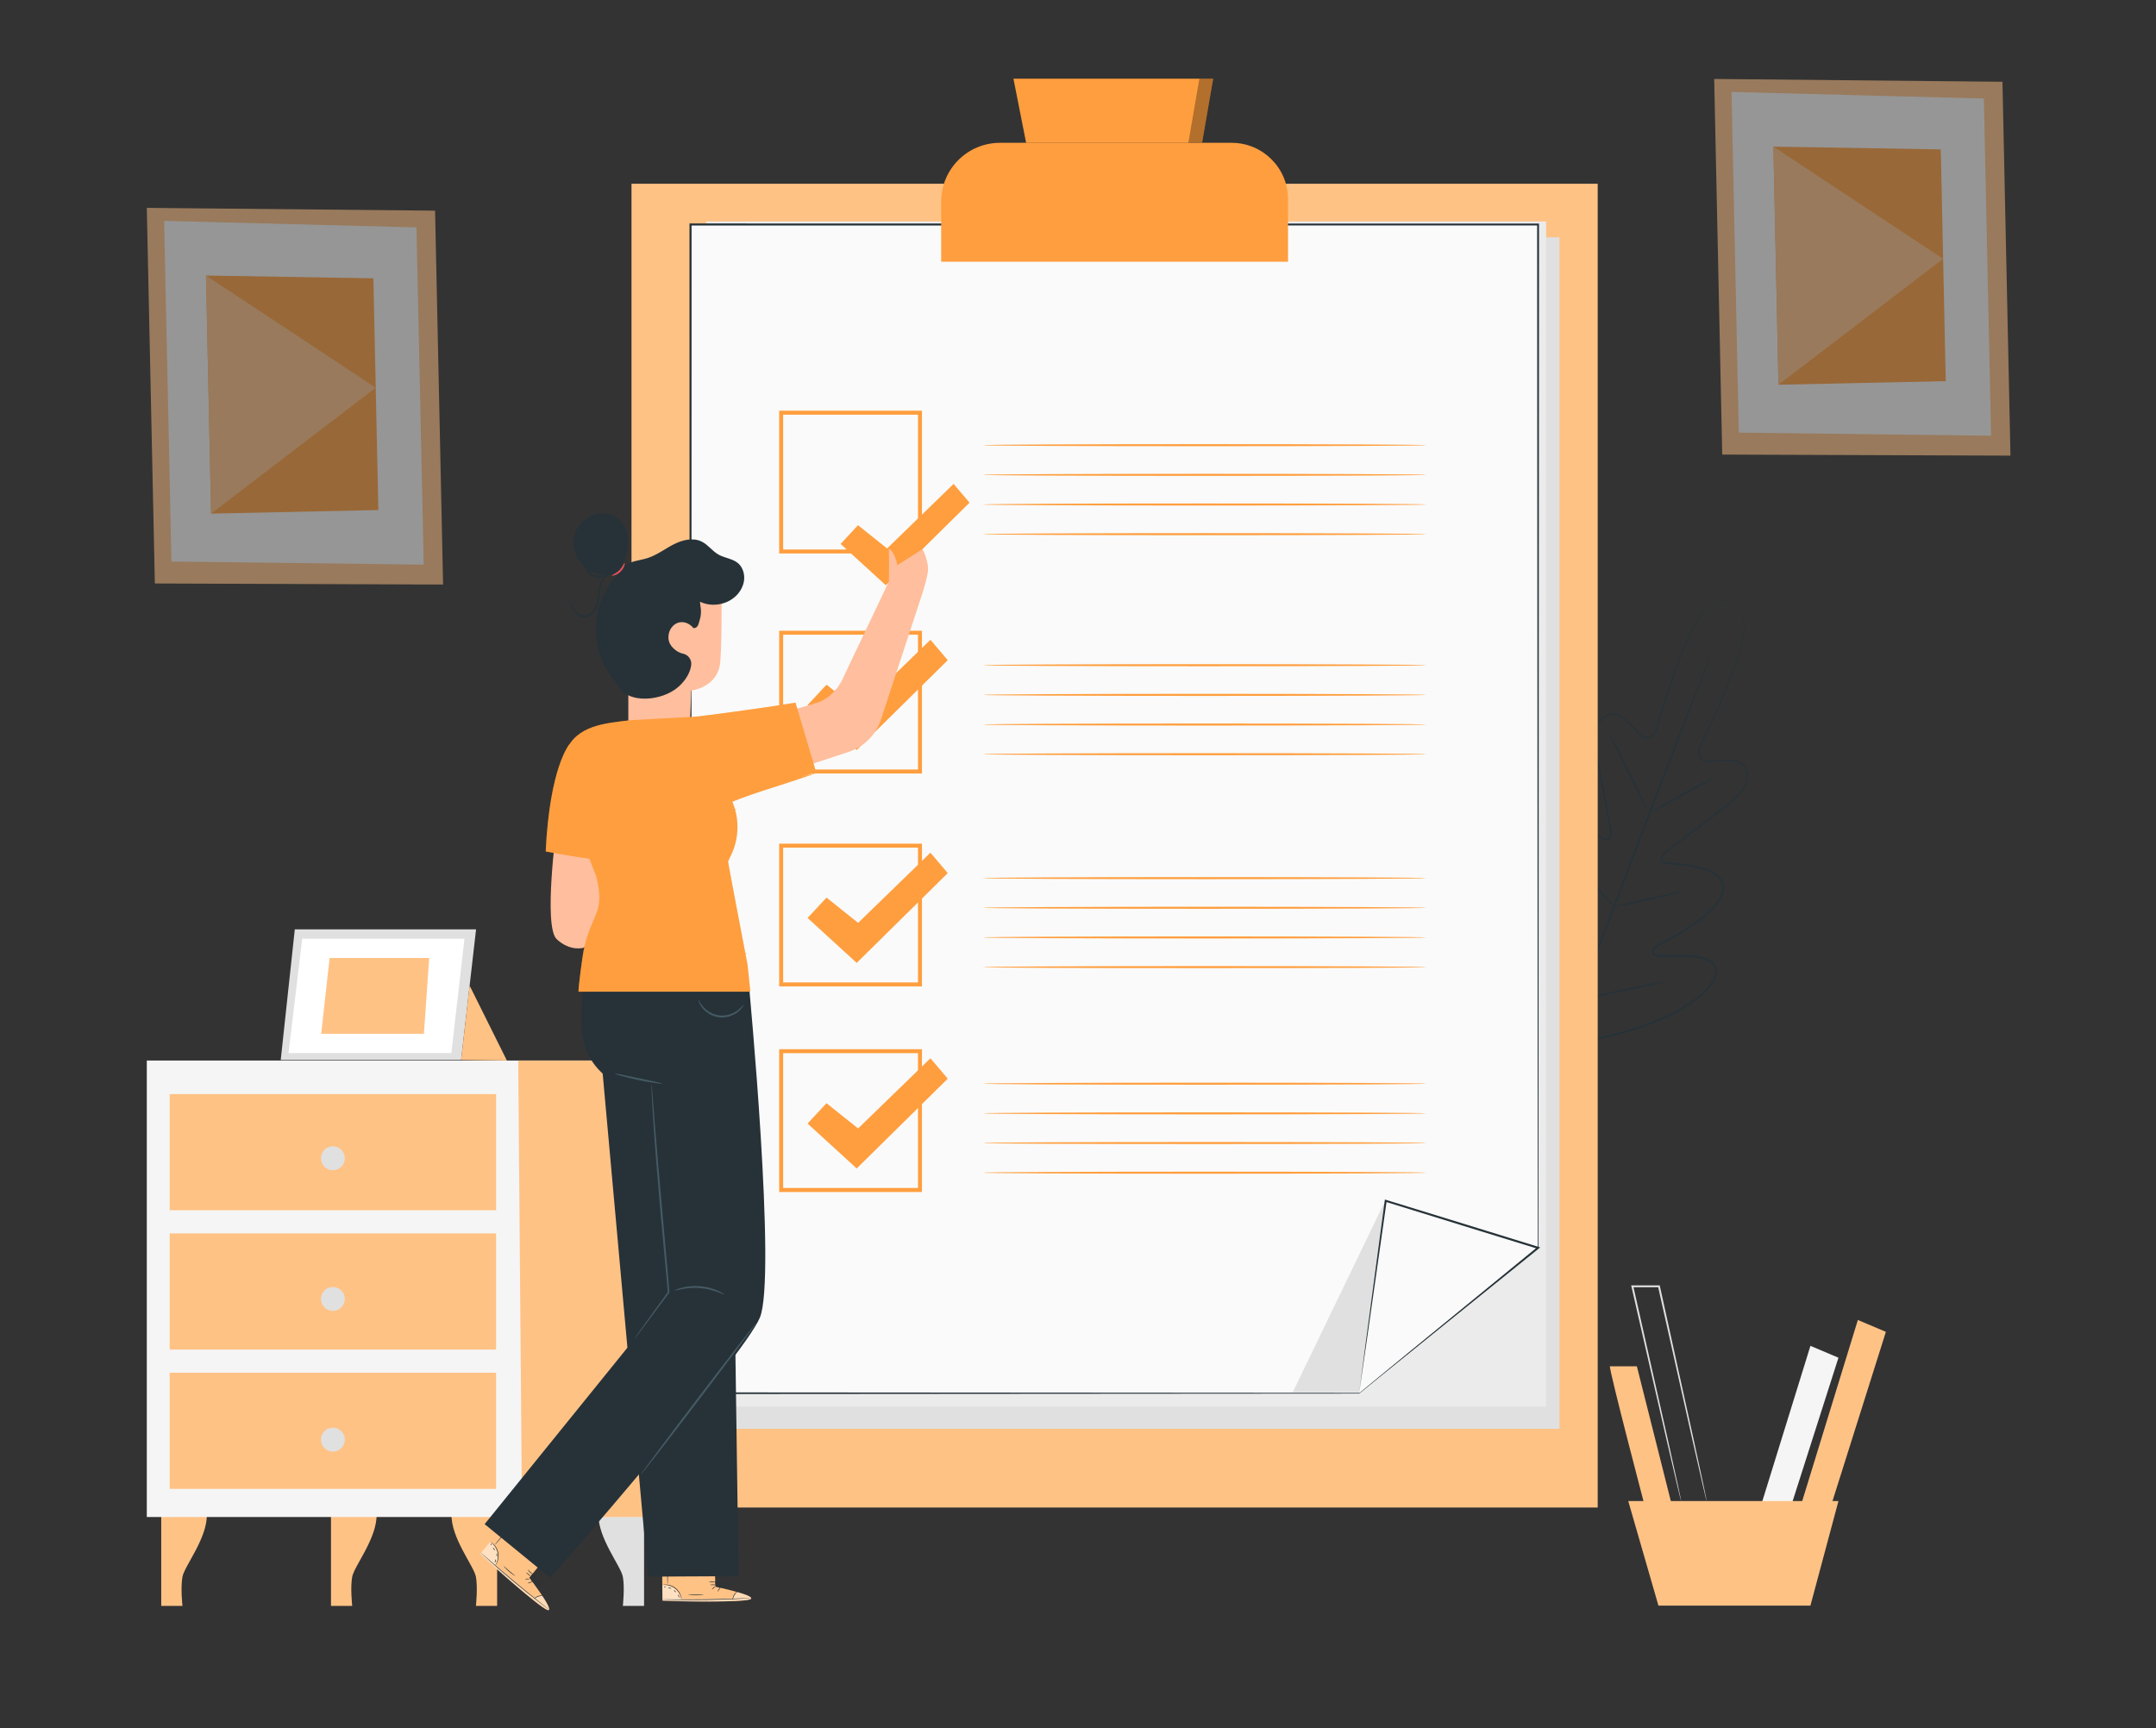 <?xml version="1.0" encoding="utf-8"?>
<!-- Generator: Adobe Illustrator 17.0.0, SVG Export Plug-In . SVG Version: 6.00 Build 0)  -->
<!DOCTYPE svg PUBLIC "-//W3C//DTD SVG 1.1//EN" "http://www.w3.org/Graphics/SVG/1.1/DTD/svg11.dtd">
<svg version="1.1" id="Слой_1" xmlns="http://www.w3.org/2000/svg" xmlns:xlink="http://www.w3.org/1999/xlink" x="0px" y="0px"
	 width="2494.945px" height="2000px" viewBox="0 0 2494.945 2000" enable-background="new 0 0 2494.945 2000" xml:space="preserve">
<rect x="0" y="0" width="2494.945" height="2000" fill="#333333" stroke="none"/>
<g>
	<rect x="-3025.104" y="661.726" display="none" fill="#F2F2F2" width="2745.153" height="2200.572"/>
	<g>
		<defs>
			<filter id="Adobe_OpacityMaskFilter" filterUnits="userSpaceOnUse" x="-1197.709" y="2546.036" width="388.823" height="35.607">
				<feFlood  style="flood-color:white;flood-opacity:1" result="back"/>
				<feBlend  in="SourceGraphic" in2="back" mode="normal"/>
			</filter>
		</defs>
		<mask maskUnits="userSpaceOnUse" x="-1197.709" y="2546.036" width="388.823" height="35.607" id="SVGID_1_">
			<g filter="url(#Adobe_OpacityMaskFilter)">
				<defs>
					
						<filter id="Adobe_OpacityMaskFilter_1_" filterUnits="userSpaceOnUse" x="-1197.709" y="2546.036" width="388.823" height="35.607">
						<feFlood  style="flood-color:white;flood-opacity:1" result="back"/>
						<feBlend  in="SourceGraphic" in2="back" mode="normal"/>
					</filter>
				</defs>
				<mask maskUnits="userSpaceOnUse" x="-1197.709" y="2546.036" width="388.823" height="35.607" id="SVGID_1_">
					<g filter="url(#Adobe_OpacityMaskFilter_1_)">
					</g>
				</mask>
				<linearGradient id="SVGID_2_" gradientUnits="userSpaceOnUse" x1="-1197.709" y1="2563.839" x2="-808.886" y2="2563.839">
					<stop  offset="0" style="stop-color:#FFFFFF"/>
					<stop  offset="1" style="stop-color:#000000"/>
				</linearGradient>
				<ellipse mask="url(#SVGID_1_)" fill="url(#SVGID_2_)" cx="-1003.298" cy="2563.839" rx="194.412" ry="17.803"/>
			</g>
		</mask>
		<linearGradient id="SVGID_3_" gradientUnits="userSpaceOnUse" x1="-1197.709" y1="2563.839" x2="-808.886" y2="2563.839">
			<stop  offset="0" style="stop-color:#FF9F55"/>
			<stop  offset="1" style="stop-color:#FFD255"/>
		</linearGradient>
		<ellipse fill="url(#SVGID_3_)" cx="-1003.298" cy="2563.839" rx="194.412" ry="17.803"/>
		<path fill="#E8913A" d="M-1018.691,1176.417h-728.472c-186.848,12.432-186.021,218.263-186.021,218.263l0,0v983.563h729.384
			v-983.563C-1203.8,1394.679-1200.345,1188.159-1018.691,1176.417z"/>
		<g>
			<rect x="-1984.208" y="1407.111" fill="#FFC155" width="8.802" height="757.013"/>
		</g>
		<g>
			<path fill="#FFC155" d="M-1142.875,1061.201h-445.33V814.337h445.33V1061.201z M-1579.402,1052.399h427.725v-229.26h-427.725
				V1052.399z"/>
		</g>
		<g>
			<path fill="#FFC155" d="M-1975.406,1318.267h-445.328v-310.41h445.328V1318.267z M-2411.931,1309.465h427.723v-292.806h-427.723
				V1309.465z"/>
		</g>
		<g>
			<path fill="#FFC155" d="M-714.638,1812.582h-445.328v-247.786h445.328V1812.582z M-1151.163,1803.779h427.723v-230.181h-427.723
				V1803.779z"/>
		</g>
		<path fill="#FFF9F5" d="M-1047.815,1163.063c-181.656,11.742-185.109,218.263-185.109,218.263v983.564h-729.385v-983.564
			c0,0-0.829-205.83,186.021-218.263H-1047.815z"/>
		<rect x="-1866.531" y="1420.005" fill="#FFDC94" width="500.991" height="44.205"/>
		<rect x="-1866.531" y="1522.23" fill="#FFDC94" width="427.776" height="31.312"/>
		<rect x="-1866.531" y="1604.883" fill="#FFDC94" width="215.039" height="46.508"/>
		<rect x="-1587.947" y="1604.883" fill="#FFDC94" width="222.407" height="46.508"/>
		<rect x="-1866.531" y="1694.445" fill="#FFDC94" width="342.59" height="33.154"/>
		<rect x="-1866.531" y="1777.329" fill="#FFDC94" width="385.989" height="18.419"/>
		<rect x="-1866.531" y="1860.214" fill="#FFDC94" width="464.154" height="18.419"/>
		<g>
			<path fill="#FFDC94" d="M-1649.841,2046.053h-218.34v-104.604h218.34V2046.053z M-1864.88,2042.752h211.738v-98.003h-211.738
				V2042.752z"/>
		</g>
		<rect x="-1597.617" y="1943.099" fill="#FFDC94" width="195.241" height="23.944"/>
		<rect x="-1597.617" y="1993.75" fill="#FFDC94" width="138.382" height="23.944"/>
		<rect x="-1866.531" y="2108.868" fill="#FFDC94" width="417.415" height="18.419"/>
		<rect x="-1866.531" y="2191.753" fill="#FFDC94" width="219.873" height="18.419"/>
		<g>
			<g>
				<g>
					<g>
						<g>
							<g>
								<path fill="#FFCA55" d="M-1045.061,1717.512l-21.511-35.218c-1.763-2.889-0.852-6.66,2.035-8.424
									c2.888-1.763,6.66-0.851,8.424,2.035l15.212,24.906l40.439-23.934c2.913-1.724,6.67-0.76,8.393,2.152
									c1.725,2.912,0.761,6.671-2.151,8.394L-1045.061,1717.512z"/>
							</g>
						</g>
					</g>
				</g>
			</g>
			<g>
				<path fill="#FFCA55" d="M-1030.619,1771.804c-42.657,0-77.36-34.704-77.36-77.359c0-42.655,34.703-77.359,77.36-77.359
					c42.655,0,77.358,34.703,77.358,77.359C-953.26,1737.1-987.963,1771.804-1030.619,1771.804z M-1030.619,1628.138
					c-36.562,0-66.308,29.745-66.308,66.307c0,36.562,29.746,66.308,66.308,66.308c36.562,0,66.307-29.746,66.307-66.308
					C-964.311,1657.883-994.057,1628.138-1030.619,1628.138z"/>
			</g>
		</g>
		<polygon fill="#FFCA55" points="-1401.456,911.983 -1399.943,944.495 -1387.037,943.894 -1389.576,889.351 -1445.276,891.942 
			-1444.675,904.848 -1411.006,903.281 -1470.359,968.429 -1532.115,912.164 -1540.815,921.716 -1469.509,986.68 		"/>
		<g>
			<path fill="#FFCA55" d="M-2259.767,1121.934c-1.259-1.406-3.115-2.922-5.564-4.544c-2.452-1.619-5.289-3.175-8.511-4.66
				c-3.226-1.484-6.765-2.758-10.619-3.823c-3.858-1.066-7.82-1.743-11.888-2.039l-0.142,43.578l3.997,0.855
				c7.573,1.85,14.408,3.908,20.506,6.172c6.098,2.267,11.247,5.02,15.447,8.261c4.2,3.245,7.449,7.218,9.75,11.926
				c2.3,4.712,3.44,10.433,3.418,17.169c-0.025,7.44-1.381,13.784-4.062,19.038c-2.685,5.255-6.384,9.631-11.096,13.122
				c-4.715,3.494-10.197,6.109-16.446,7.841c-6.252,1.733-12.956,2.659-20.114,2.777l-0.073,22.105l-10.947-0.036l0.073-22.526
				c-10.103-0.737-19.711-2.765-28.822-6.094c-9.114-3.326-17.447-7.951-25.007-13.871l10.803-20.175
				c1.537,1.689,3.778,3.522,6.719,5.496c2.941,1.977,6.372,3.883,10.297,5.717c3.922,1.838,8.232,3.468,12.932,4.885
				c4.696,1.42,9.571,2.419,14.622,2.995l0.142-43.577c-0.841-0.283-1.718-0.532-2.629-0.746c-0.914-0.214-1.788-0.46-2.629-0.746
				c-7.434-1.988-13.917-4.079-19.453-6.274c-5.538-2.193-10.125-4.839-13.763-7.939c-3.641-3.098-6.399-6.722-8.28-10.869
				c-1.882-4.145-2.813-9.167-2.793-15.062c0.022-6.875,1.233-12.976,3.639-18.304c2.402-5.324,5.786-9.909,10.15-13.756
				c4.361-3.844,9.459-6.844,15.292-9.003c5.83-2.155,12.255-3.503,19.276-4.042l0.07-21.263l10.947,0.036l-0.069,21.263
				c9.12,0.593,17.535,2.445,25.245,5.556c7.707,3.115,14.504,6.857,20.384,11.225L-2259.767,1121.934z M-2329.257,1127.181
				c-0.019,5.895,2.036,10.323,6.167,13.283c4.129,2.96,10.403,5.58,18.817,7.851l0.135-41.472
				c-8.564,0.392-14.886,2.371-18.967,5.937C-2327.189,1116.346-2329.237,1121.148-2329.257,1127.181z M-2268.644,1197.273
				c0.021-6.175-2.422-10.85-7.323-14.024c-4.904-3.174-11.77-6.039-20.604-8.593l-0.136,41.683
				c8.981-0.109,15.901-1.77,20.754-4.984C-2271.101,1208.143-2268.665,1203.451-2268.644,1197.273z"/>
		</g>
		<rect x="-2193.004" y="1096.307" fill="#DED4CE" width="174.748" height="24.865"/>
		<rect x="-2193.004" y="1150.63" fill="#DED4CE" width="137.348" height="24.865"/>
		<rect x="-2193.004" y="1204.953" fill="#DED4CE" width="154.114" height="24.865"/>
		<rect x="-921.185" y="1649.095" fill="#DED4CE" width="124.861" height="24.866"/>
		<rect x="-921.185" y="1703.418" fill="#DED4CE" width="140.103" height="24.866"/>
		<rect x="-1349.423" y="871.014" fill="#DED4CE" width="158.862" height="24.865"/>
		<rect x="-1349.423" y="925.336" fill="#DED4CE" width="124.862" height="24.865"/>
		<rect x="-1349.423" y="979.659" fill="#DED4CE" width="140.104" height="24.866"/>
		<g>
			<polygon fill="#DED4CE" points="-1043.414,1976.97 -1178.588,1976.97 -1178.588,1968.168 -1052.216,1968.168 -1052.216,1817.851 
				-1043.414,1817.851 			"/>
		</g>
		<g>
			<polygon fill="#DED4CE" points="-1690.835,1148.315 -1699.637,1148.315 -1699.637,1104.338 -1406.778,1104.338 
				-1406.778,1073.731 -1397.975,1073.731 -1397.975,1113.141 -1690.835,1113.141 			"/>
		</g>
		<g>
			<polygon fill="#DED4CE" points="-2018.256,1665.017 -2172.08,1665.017 -2172.08,1333.436 -2163.277,1333.436 -2163.277,1656.214 
				-2018.256,1656.214 			"/>
		</g>
		<g>
			<path fill="#FFC155" d="M-1178.305,1530.287h-8.802v-100.153c-0.117-1.651-10.804-193.931,151.464-221.908l1.496,8.673
				c-154.553,26.648-144.289,211.088-144.169,212.948L-1178.305,1530.287z"/>
		</g>
		<g>
			<polygon fill="#FFC155" points="-693.228,1722.758 -702.03,1722.758 -702.03,1553.101 -884.119,1553.101 -884.119,1544.299 
				-693.228,1544.299 			"/>
		</g>
		<g>
			<polygon fill="#FFC155" points="-2271.176,1343.545 -2444.448,1343.545 -2444.448,1180.282 -2435.646,1180.282 
				-2435.646,1334.743 -2271.176,1334.743 			"/>
		</g>
		<g>
			<polygon fill="#FFC155" points="-1599.504,925.337 -1608.306,925.337 -1608.306,796.732 -1393.326,796.732 -1393.326,805.534 
				-1599.504,805.534 			"/>
		</g>
		<g>
			<polygon fill="#FFC155" points="-1174.187,2407.389 -1331.926,2407.389 -1331.926,2398.587 -1182.989,2398.587 
				-1182.989,2159.859 -1174.187,2159.859 			"/>
		</g>
		<g>
			<g>
				<path fill="#202338" d="M-1064.555,2531.986c0,0-10.382,10.901-20.921,13.185c-10.537,2.283-17.91,5.196-17.99,11.452
					c-0.078,6.255,30.33,10.377,42.39,4.071c18-9.412,19.83-6.574,21.825-11.279c1.995-4.704-2.397-17.285-2.268-18.781
					C-1041.357,2528.785-1064.555,2531.986-1064.555,2531.986z"/>
			</g>
			<g>
				<path fill="#2F6B8C" d="M-1063.388,2526.77c0,0-1.371,5.108-1.167,5.216c0.204,0.107,23.749,2.746,23.036-1.352
					c-0.577-3.323-1.401-6.936-1.401-6.936L-1063.388,2526.77z"/>
			</g>
			<g>
				<path fill="#202338" d="M-947.288,2534.829c0,0-7.635,10.618-17.851,13.067c-10.071,2.415-16.598,7.011-17.092,13.091
					c-0.493,6.079,23.746,14.042,40.777,3.362c11.191-7.018,15.364-6.618,17.619-11.076c2.254-4.459-1.181-16.955-0.955-18.402
					C-924.511,2533.082-947.288,2534.829-947.288,2534.829z"/>
			</g>
			<g>
				<path fill="#2F6B8C" d="M-946.976,2529.579c0,0-0.503,5.132-0.313,5.25c0.191,0.116,22.632,4.087,22.498,0.042
					c-0.106-3.214-1.423-7.211-1.423-7.211L-946.976,2529.579z"/>
			</g>
			<g>
				<path fill="#323657" d="M-1039.639,2220.069c0,0-10.904,79.203-15.358,105.978c-5.206,31.307-6.971,57.173-8.423,73.376
					c-1.827,20.38-0.812,124.677-2.091,130.636c-1.279,5.959,25.784,2.861,25.784,2.861s19.846-135.968,25.285-157.673
					c5.065-20.21,18.998-103.528,23.62-98.009c4.622,5.519,19.588,100.43,23.011,116.369
					c3.422,15.939,17.245,141.415,17.245,141.415s23.002,4.996,29.277,0c0,0-1.402-111.885-3.583-141.769
					c-0.832-11.389,7.205-136.339-12.054-186.727C-947.104,2179.896-1039.639,2220.069-1039.639,2220.069z"/>
			</g>
			<path fill="#FAA146" d="M-1040.585,2223.85l-1.229,11.893c0,0,33.22,13.459,114.091,13.467v-13.609L-1040.585,2223.85z"/>
			<g>
				<g>
					<g>
						<path fill="#EEA886" d="M-1133.746,2074.188c0,0-4.838,10.68-7.707,11.348c-2.87,0.667-6.281,4.233-8.741,5.329
							c-2.459,1.095-10.199,1.698-12.276,3.724c-0.849,0.828-4.097,7.953-6.002,9.45c-1.904,1.497-6.124,4.064-4.816,5.666
							c1.308,1.601,5.696,0.335,5.696,0.335s-1.652,1.47-0.941,3.243c1.385,3.446,3.699,3.596,3.699,3.596s-0.736,2.592,0.201,3.875
							c2.066,2.827,4.31,2.906,4.31,2.906s0.197,2.003,1.996,3.562c2.304,1.993,5.142,0.849,5.142,0.849s2.304,3.174,4.426,2.554
							c2.122-0.621,3.355-2.209,4.869-3.14c1.515-0.929,12.094-13.133,15.989-24.544c3.894-11.411,10.665-20.684,10.665-20.684
							L-1133.746,2074.188z"/>
					</g>
				</g>
			</g>
			<g>
				<path fill="#F08D29" d="M-1131.551,2128.201c0,0,37.59,17.1,50.948,13.813c6.175-1.518,14.308-10.042,22.037-20.063
					c2.548-3.301,5.047-6.764,7.424-10.193c0.008-0.006,0.008-0.014,0.008-0.014c9.481-13.69,16.913-26.814,16.913-26.814
					s28.027-32.845,5.536-47.487c0,0-8.162-3.059-15.657,4.975c-7.502,8.034-16.302,24.841-18.269,29.128
					c-1.965,4.28-29.496,43.989-30.923,44.884c-1.427,0.894-13.457-2.271-23.103-3.074c-15.726-1.312-12.606-1.976-12.606-1.976
					L-1131.551,2128.201z"/>
			</g>
			<path fill="#F08D29" d="M-1007.648,2030.116c0,0-28.852,5.966-32.276,8.998c-3.717,3.228-10.271,34.829-10.663,43.631
				c-0.39,8.802,3.479,45.574,7.196,59.267c3.716,13.693-4.894,71.982,2.001,81.588c0,0,59.467,19.078,116.586,11.644
				c0,0-12.262-55.01-9.977-73.773c2.929-24.037,9.977-79.419,9.977-79.419s-7.631-37.291-12.717-41.594
				c-5.087-4.303-40.442-11.305-40.442-11.305L-1007.648,2030.116z"/>
			<path fill="#B86C1F" d="M-943.398,2105.372c0,0,5.449,35.459,5.067,37.734C-938.713,2145.379-913.662,2135.983-943.398,2105.372z
				"/>
			<g>
				<path fill="#C4B4AF" d="M-817.616,2300.67l25.064-41.6c4.246-7.049,1.976-16.206-5.074-20.453l-62.803-37.839
					c-7.049-4.248-16.206-1.976-20.453,5.073l-25.064,41.6c-4.246,7.049-1.976,16.206,5.074,20.452l62.803,37.841
					C-831.02,2309.989-821.863,2307.719-817.616,2300.67z"/>
				
					<rect x="-1107.218" y="1872.819" transform="matrix(-0.516 0.857 -0.857 -0.516 203.579 4131.248)" fill="#EB4747" width="83.985" height="500.628"/>
				
					<rect x="-1301.092" y="2085.156" transform="matrix(-0.857 -0.516 0.516 -0.857 -3034.134 3354.893)" fill="#FF9E3E" width="500.628" height="27.996"/>
				
					<rect x="-1079.223" y="1872.819" transform="matrix(-0.516 0.857 -0.857 -0.516 203.602 4131.234)" fill="#FF9E3E" width="27.996" height="500.627"/>
				
					<rect x="-1093.67" y="1896.798" transform="matrix(-0.516 0.857 -0.857 -0.516 202.201 4179.987)" fill="#FF9E3E" width="27.995" height="500.627"/>
				<polygon fill="#EDDAD3" points="-1301.301,2029.918 -1257.959,1957.984 -1355.263,1938.357 -1380.285,1933.308 
					-1364.128,1953.07 				"/>
				<path fill="#DECCC6" d="M-1272.406,1981.963c6.42,3.868,14.857,1.633,18.847-4.988c3.989-6.621,2.021-15.124-4.399-18.992
					L-1272.406,1981.963z"/>
				<path fill="#E3D1CA" d="M-1286.854,2005.942c6.421,3.868,14.857,1.633,18.847-4.988s2.021-15.125-4.398-18.993
					L-1286.854,2005.942z"/>
				<path fill="#EDDAD3" d="M-1301.302,2029.92c6.42,3.868,14.858,1.634,18.847-4.988c3.99-6.621,2.022-15.124-4.398-18.992
					L-1301.302,2029.92z"/>
				
					<rect x="-850.183" y="2215.284" transform="matrix(-0.857 -0.516 0.516 -0.857 -2700.313 3707.949)" fill="#B39696" width="30.763" height="27.996"/>
				
					<rect x="-863.246" y="2237.878" transform="matrix(-0.516 0.857 -0.857 -0.516 642.465 4143.548)" fill="#DBB8B8" width="27.995" height="30.762"/>
				
					<rect x="-877.694" y="2261.858" transform="matrix(-0.516 0.857 -0.857 -0.516 641.202 4192.199)" fill="#F2CBCB" width="27.995" height="30.761"/>
				<polygon fill="#DECCC6" points="-1272.405,1981.961 -1380.285,1933.308 -1257.959,1957.984 				"/>
				<polygon fill="#E3D1CA" points="-1286.853,2005.941 -1380.285,1933.308 -1272.405,1981.961 				"/>
				<polygon fill="#EDDAD3" points="-1286.853,2005.941 -1380.285,1933.308 -1301.302,2029.92 				"/>
				<polygon fill="#FF9E3E" points="-1364.128,1953.07 -1355.263,1938.357 -1380.285,1933.308 				"/>
			</g>
			<g>
				<g>
					<g>
						<g>
							<g>
								<path fill="#EEA886" d="M-1002.507,2224.559c0,0,2.665-0.226,3.782-0.893c0,0,1.941-1.371,3.378-2.261
									c0.457-0.281,0.862-0.517,1.139-0.64c1.158-0.52,3.855-1.315,6.286-3.346c2.428-2.025,10.655-13.467,10.655-13.467
									l-4.922-6.202l-3.779-6.463c0,0-19.152,2.963-21.634,4.591c-0.241,0.16-0.474,0.327-0.68,0.501
									c-1.967,1.582-2.767,3.587-3.705,4.533c-0.343,0.35-3.513,4.06-3.262,5.496c0.345,1.994,1.394,3.236,2.665,3.791
									c0,0,0.847,3.875,2.943,5.529c0,0,0.667,3.6,3.86,4.917C-1005.782,2220.646-1004.695,2224.223-1002.507,2224.559z"/>
							</g>
						</g>
					</g>
				</g>
			</g>
			<path fill="#F08D29" d="M-953.406,2039.662c-3.784,1.466-7.792,10.619-4.813,28.572c3.199,19.261,9.558,27.489,12.114,31.991
				c2.556,4.502,16.615,32.254,14.089,35.906c-2.527,3.651-26.395,27.2-27.778,29.117c-1.381,1.918-28.03,26.041-28.03,26.041
				l13.569,18.959c0,0,57.545-44.949,62.034-49.437c4.49-4.487,17.91-13.916,12.947-29.593
				c-5.046-15.933-14.111-53.234-15.722-56.15C-916.608,2072.151-928.391,2029.976-953.406,2039.662z"/>
			<g>
				<g>
					<path fill="#EEA886" d="M-1167.004,2108.629c0,0,9.226-10.279,13.827-10.09c4.6,0.187,1.471,4.079,1.471,4.079
						s3.031-3.9,6.31-1.842c3.278,2.059-0.621,6.423-0.621,6.423s3.07-2.347,5.498,0.892c2.427,3.24-1.606,6.13-1.606,6.13
						s6.094-0.907,4.796,4.07c-2.192,8.404-11.263,12.415-11.263,12.415s-2.593,1.013-4.712-2.271c0,0-5.731,2.151-7.311-4.449
						c0,0-6.876-1.59-4.767-6.913C-1165.383,2117.073-1172.296,2114.411-1167.004,2108.629z"/>
				</g>
			</g>
			<path fill="#FAA146" d="M-1020.706,2033.043c0,0-1.732-7.893,22.975-9.722c24.708-1.83,41.422,3.722,41.888,10.812
				c0.465,7.09-62.593,24.787-62.593,24.787L-1020.706,2033.043z"/>
			<path fill="#EEA886" d="M-995.72,1940.899c0,0-34.706-12.842-32.537,33.28c2.169,46.123,10.302,50.81,33.134,44.368
				c22.831-6.442,24.744-35.551,27.718-49.554C-964.432,1954.991-984.37,1942.913-995.72,1940.899z"/>
			<path fill="#EEA886" d="M-1013.361,2037.418c0,0,8.317,3.665,35.398-8.265c0,0-0.765-18.567,4.548-35.909
				c5.312-17.341-36.343,23.122-36.343,23.122c0.436,0.308,0.521,2.042,0.271,4.459c-0.212,2.05-0.661,4.589-1.336,7.167
				C-1012.345,2033.791-1011.99,2032.761-1013.361,2037.418z"/>
			<path fill="#163342" d="M-972.229,1991.869c0,0,0.099-12.321-5.024-13.455c-5.124-1.134-7.763,5.988-7.763,5.988l-4.125-0.221
				c0,0,3.687-12.486-1.198-15.348c-4.885-2.863-34.106-0.348-37.773-4.552s1.651-29.169,9.623-31.62
				c7.973-2.45,29.751-7.421,43.581,4.895c0,0,11.879,5.131,12.361,14.927C-962.066,1962.281-968.06,1985.188-972.229,1991.869z"/>
			<path fill="#B07C63" d="M-1010.822,2027.993c26.901-4.522,30.921-19.821,30.981-20.06
				c-10.457,13.485-29.645,12.893-29.645,12.893C-1009.698,2022.876-1010.147,2025.415-1010.822,2027.993z"/>
			<path fill="#EEA886" d="M-983.054,1973.182c1.533-4.064,10.189-3.552,9.303,2.891c-0.886,6.444-8.042,16.367-10.914,14.506
				C-987.538,1988.719-985.167,1978.787-983.054,1973.182z"/>
		</g>
		<g>
			<path fill="#FFDC94" d="M-1294.7,2240.587h-137.761v-137.762h137.761V2240.587z M-1419.258,2227.384h111.354v-111.356h-111.354
				V2227.384z"/>
		</g>
		<g>
			<polygon fill="#FFDC94" points="-1361.434,2200.83 -1409.924,2155.116 -1394.83,2139.104 -1360.435,2171.528 -1285.035,2109.576 
				-1271.064,2126.579 			"/>
		</g>
		<g>
			
				<rect x="-2644.301" y="2440.744" transform="matrix(-0.768 0.64 -0.64 -0.768 -2550.135 5906.791)" fill="#FF9E3E" width="599.781" height="101.97"/>
			
				<rect x="-2117.749" y="2250.78" transform="matrix(-0.768 0.64 -0.64 -0.768 -2250.566 5393.803)" fill="#FFC285" width="32.037" height="77.398"/>
			<path fill="#FF9E3E" d="M-2143.138,2218.175c102.931,177.247,330.061,237.493,507.309,134.562
				c177.247-102.931,237.492-330.06,134.56-507.307c-102.93-177.248-330.06-237.493-507.307-134.563
				C-2185.824,1813.798-2246.069,2040.927-2143.138,2218.175z M-2090.437,2187.568c-45.655-78.618-52.898-168.984-27.499-249.344
				c22.458-71.053,70.443-134.285,139.964-174.658c148.142-86.029,337.974-35.674,424,112.465
				c26.407,45.474,39.963,94.874,41.787,143.995c-0.004,0.002-0.001,0.006-0.001,0.006
				c4.119,110.903-51.579,220.381-154.249,280.003C-1814.576,2386.066-2004.407,2335.71-2090.437,2187.568z"/>
			<path opacity="0.3" fill="#C2C2C2" d="M-2117.935,1938.225c0,0,323.042-245.292,605.75,81.808c0,0-0.003-0.004,0.001-0.006
				c-1.824-49.121-15.38-98.521-41.787-143.995c-86.026-148.138-275.858-198.494-424-112.465
				C-2047.493,1803.939-2095.478,1867.172-2117.935,1938.225z"/>
		</g>
	</g>
</g>
<rect x="-693.228" y="743.064" fill="#FFC285" width="104.938" height="104.938"/>
<rect x="-447.043" y="1.946" fill="#FF9E3E" width="104.938" height="104.938"/>
<g>
	<g>
		<g>
			<path fill="#9FA4A5" d="M-3236.071,586.721h1212.736c53.99,0,97.759-43.768,97.759-97.759v-757.408
				c0-53.99-43.768-97.759-97.759-97.759h-1212.736c-53.991,0-97.759,43.768-97.759,97.759v757.408
				C-3333.83,542.953-3290.062,586.721-3236.071,586.721z"/>
			<path fill="#CDD1D3" d="M-3318.455,586.721h1212.736c53.991,0,97.759-43.768,97.759-97.759v-757.408
				c0-53.99-43.768-97.759-97.759-97.759h-1212.736c-53.99,0-97.759,43.768-97.759,97.759v757.408
				C-3416.213,542.953-3372.445,586.721-3318.455,586.721z"/>
			<path opacity="0.23" fill="#878C8E" d="M-2007.96,473.899v15.063c0,53.991-43.768,97.759-97.759,97.759h-1212.736
				c-53.991,0-97.759-43.768-97.759-97.759v-15.063H-2007.96z"/>
			<path fill="#FFFFFF" d="M-2077.901,388.079v-656.526c0-15.363-12.454-27.817-27.816-27.817h-1212.737
				c-15.363,0-27.817,12.454-27.817,27.817v656.526c0,15.363,12.454,27.817,27.817,27.817h1212.737
				C-2090.355,415.896-2077.901,403.442-2077.901,388.079z"/>
			<g>
				<path fill="#9FA4A5" d="M-2218.708,644.354h102.496c57.792,0,104.696-46.847,104.696-104.696v-20.325h-102.496v20.325
					C-2114.012,597.507-2160.859,644.354-2218.708,644.354z"/>
				<path fill="#CDD1D3" d="M-3154.337,519.309c12.215,0,24.176,3.492,34.472,10.066l27.361,17.467
					c11.237,7.174,24.291,10.986,37.624,10.986h46.738h139.915h46.738c13.333,0,26.386-3.812,37.624-10.986l27.361-17.467
					c10.296-6.574,22.256-10.066,34.472-10.066h608.037v20.354c0,57.816-46.869,104.686-104.686,104.686h-649.545h-139.915h-649.545
					c-57.816,0-104.686-46.869-104.686-74.406v-50.634H-3154.337z"/>
				<path fill="#E8E9EA" d="M-2722.033,519.308c-12.215,0-24.176,3.493-34.472,10.066l-27.361,17.467
					c-11.237,7.174-24.291,10.986-37.624,10.986h-46.738h-139.915h-46.739c-13.332,0-26.386-3.812-37.623-10.986l-27.361-17.467
					c-10.296-6.574-22.256-10.066-34.472-10.066h-608.037v13.871h608.037c12.215,0,24.176,3.493,34.472,10.066l27.361,17.467
					c11.237,7.174,24.291,10.986,37.623,10.986h46.739h139.915h46.738c13.333,0,26.386-3.811,37.624-10.986l27.361-17.467
					c10.296-6.574,22.256-10.066,34.472-10.066h608.037v-13.871H-2722.033z"/>
			</g>
		</g>
		<path fill="#FFFFFF" d="M-1992.889,750.674l2.747,5.503c2.732,5.473,7.169,9.91,12.641,12.641l5.504,2.747
			c3.49,1.742,3.49,6.723,0,8.465l-5.504,2.747c-5.472,2.732-9.909,7.168-12.641,12.641l-2.747,5.503
			c-1.742,3.49-6.722,3.49-8.464,0l-2.747-5.503c-2.732-5.473-7.168-9.91-12.641-12.641l-5.504-2.747
			c-3.49-1.742-3.49-6.723,0-8.465l5.504-2.747c5.472-2.732,9.909-7.168,12.641-12.641l2.747-5.503
			C-1999.611,747.184-1994.631,747.184-1992.889,750.674z"/>
		<path fill="#FFBC00" d="M-3146.553-653.287l5.159,10.335c5.13,10.278,13.462,18.61,23.739,23.74l10.335,5.159
			c6.555,3.272,6.555,12.625,0,15.897l-10.335,5.159c-10.277,5.13-18.609,13.462-23.739,23.739l-5.159,10.335
			c-3.272,6.555-12.625,6.555-15.897,0l-5.159-10.335c-5.13-10.277-13.462-18.609-23.74-23.739l-10.335-5.159
			c-6.554-3.272-6.554-12.625,0-15.897l10.335-5.159c10.278-5.13,18.61-13.462,23.74-23.74l5.159-10.335
			C-3159.178-659.842-3149.825-659.842-3146.553-653.287z"/>
		<circle fill="#FF9E3E" cx="-2375.349" cy="-467.146" r="20.298"/>
		<g>
			<g>
				<path fill="#FFFFFF" stroke="#FFC892" stroke-width="2" stroke-miterlimit="10" d="M-2415.143,40.693h-642.837
					c-20.398,0-36.935-16.536-36.935-36.935v-78.069c0-20.398,16.536-36.935,36.935-36.935h642.837
					c20.398,0,36.935,16.536,36.935,36.935V3.758C-2378.208,24.157-2394.745,40.693-2415.143,40.693z"/>
				<path fill="#FFA300" d="M-2338.969-74.292V3.763c0,20.39-16.51,36.943-36.902,36.943h-39.254
					c20.39,0,36.902-16.552,36.902-36.943v-78.055c0-20.431-16.511-36.943-36.902-36.943h39.254
					C-2355.479-111.234-2338.969-94.723-2338.969-74.292z"/>
				<g>
					<path fill="#FFA300" d="M-2980.369-76.143l10.13,18.81c0.896,1.664,2.5,2.829,4.358,3.167l21.02,3.821
						c4.867,0.885,6.799,6.827,3.381,10.404l-14.76,15.447c-1.305,1.366-1.918,3.252-1.665,5.124l2.861,21.172
						c0.663,4.903-4.392,8.576-8.85,6.43l-19.251-9.264c-1.702-0.819-3.685-0.819-5.387,0l-19.251,9.264
						c-4.458,2.145-9.513-1.528-8.851-6.43l2.861-21.172c0.253-1.872-0.359-3.758-1.665-5.124l-14.759-15.447
						c-3.418-3.577-1.487-9.519,3.38-10.404l21.02-3.821c1.859-0.338,3.463-1.503,4.359-3.167l10.129-18.81
						C-2988.964-80.499-2982.715-80.499-2980.369-76.143z"/>
					<path fill="#FFA300" d="M-2855.396-76.143l10.129,18.81c0.896,1.664,2.5,2.829,4.359,3.167l21.02,3.821
						c4.867,0.885,6.798,6.827,3.38,10.404l-14.759,15.447c-1.305,1.366-1.918,3.252-1.665,5.124l2.861,21.172
						c0.663,4.903-4.393,8.576-8.851,6.43l-19.251-9.264c-1.703-0.819-3.685-0.819-5.387,0l-19.251,9.264
						c-4.458,2.145-9.513-1.528-8.851-6.43l2.861-21.172c0.253-1.872-0.36-3.758-1.665-5.124l-14.76-15.447
						c-3.417-3.577-1.487-9.519,3.381-10.404l21.02-3.821c1.859-0.338,3.463-1.503,4.359-3.167l10.129-18.81
						C-2863.99-80.499-2857.741-80.499-2855.396-76.143z"/>
					<path fill="#FFA300" d="M-2730.421-76.143l10.129,18.81c0.896,1.664,2.5,2.829,4.359,3.167l21.019,3.821
						c4.868,0.885,6.799,6.827,3.381,10.404l-14.759,15.447c-1.305,1.366-1.918,3.252-1.665,5.124l2.862,21.172
						c0.663,4.903-4.393,8.576-8.851,6.43l-19.251-9.264c-1.702-0.819-3.685-0.819-5.388,0l-19.251,9.264
						c-4.459,2.145-9.513-1.528-8.851-6.43l2.861-21.172c0.253-1.872-0.36-3.758-1.665-5.124l-14.76-15.447
						c-3.418-3.577-1.487-9.519,3.381-10.404l21.02-3.821c1.858-0.338,3.463-1.503,4.358-3.167l10.13-18.81
						C-2739.016-80.499-2732.767-80.499-2730.421-76.143z"/>
					<path fill="#FFA300" d="M-2605.447-76.143l10.129,18.81c0.896,1.664,2.5,2.829,4.359,3.167l21.019,3.821
						c4.868,0.885,6.799,6.827,3.381,10.404l-14.759,15.447c-1.305,1.366-1.918,3.252-1.665,5.124l2.862,21.172
						c0.662,4.903-4.393,8.576-8.851,6.43l-19.251-9.264c-1.703-0.819-3.685-0.819-5.388,0l-19.251,9.264
						c-4.458,2.145-9.513-1.528-8.851-6.43l2.861-21.172c0.253-1.872-0.36-3.758-1.665-5.124l-14.76-15.447
						c-3.418-3.577-1.487-9.519,3.381-10.404l21.02-3.821c1.859-0.338,3.463-1.503,4.359-3.167l10.13-18.81
						C-2614.042-80.499-2607.793-80.499-2605.447-76.143z"/>
				</g>
			</g>
		</g>
		<g>
			<path fill="#FF9E3E" d="M-2527.496-201.454h-347.987c-35.573,0-64.41-28.837-64.41-64.41v-347.987
				c0-35.572,28.837-64.41,64.41-64.41h347.987c35.572,0,64.41,28.838,64.41,64.41v347.987
				C-2463.086-230.291-2491.924-201.454-2527.496-201.454z"/>
			<path fill="#FFFFFF" d="M-2506.047-609.416v339.089c0,14.297-11.608,25.942-25.906,25.942h-339.088
				c-14.298,0-25.905-11.645-25.905-25.942v-339.089c0-14.26,11.607-25.905,25.905-25.905h339.088
				C-2517.655-635.321-2506.047-623.676-2506.047-609.416z"/>
			<path fill="#FFC285" d="M-2506.047-317.753v47.425c0,14.297-11.608,25.942-25.906,25.942h-339.088
				c-14.298,0-25.905-11.645-25.905-25.942v-119.171l71.229-71.193c8.955-8.991,23.51-8.991,32.465,0l91.018,90.981
				c8.955,8.991,23.51,8.991,32.464,0l39.65-39.65c8.991-8.954,23.51-8.954,32.501,0L-2506.047-317.753z"/>
			<circle fill="#FFBC00" cx="-2620.794" cy="-522.59" r="53.727"/>
		</g>
		<g>
			<path fill="#FF9E3E" d="M-2442.463,485.148h-592.034c-20.723,0-37.523-16.799-37.523-37.522V213.838
				c0-20.723,16.8-37.522,37.523-37.522h592.034c20.723,0,37.522,16.799,37.522,37.522v233.789
				C-2404.941,468.349-2421.74,485.148-2442.463,485.148z"/>
			<path fill="#FFFFFF" d="M-2845.083,323.798c0,26.388-10.751,50.262-28.133,67.506c-17.173,16.963-40.698,27.435-66.808,27.435
				c-26.109,0-49.634-10.472-66.807-27.435c-17.383-17.243-28.133-41.118-28.133-67.506c0-52.496,42.514-95.011,94.94-95.011
				C-2887.597,228.787-2845.083,271.301-2845.083,323.798z"/>
			<g>
				<path fill="#FFFFFF" d="M-2764.956,240.964l5.3,9.842c0.469,0.871,1.308,1.48,2.281,1.657l10.998,1.999
					c2.547,0.463,3.557,3.572,1.769,5.444l-7.722,8.082c-0.683,0.715-1.003,1.701-0.871,2.681l1.498,11.077
					c0.346,2.565-2.299,4.487-4.631,3.364l-10.072-4.847c-0.891-0.428-1.928-0.428-2.819,0l-10.073,4.847
					c-2.333,1.123-4.977-0.799-4.631-3.364l1.497-11.077c0.133-0.979-0.188-1.966-0.871-2.681l-7.722-8.082
					c-1.788-1.871-0.778-4.98,1.769-5.444l10.998-1.999c0.972-0.177,1.812-0.787,2.28-1.657l5.301-9.842
					C-2769.452,238.685-2766.183,238.685-2764.956,240.964z"/>
				<path fill="#FFFFFF" d="M-2699.566,240.964l5.3,9.842c0.469,0.871,1.308,1.48,2.281,1.657l10.998,1.999
					c2.547,0.463,3.557,3.572,1.769,5.444l-7.722,8.082c-0.683,0.715-1.003,1.701-0.871,2.681l1.497,11.077
					c0.347,2.565-2.298,4.487-4.63,3.364l-10.072-4.847c-0.891-0.428-1.928-0.428-2.819,0l-10.073,4.847
					c-2.333,1.123-4.977-0.799-4.63-3.364l1.497-11.077c0.132-0.979-0.188-1.966-0.871-2.681l-7.722-8.082
					c-1.788-1.871-0.778-4.98,1.769-5.444l10.998-1.999c0.973-0.177,1.812-0.787,2.281-1.657l5.301-9.842
					C-2704.063,238.685-2700.794,238.685-2699.566,240.964z"/>
				<path fill="#FFFFFF" d="M-2634.177,240.964l5.3,9.842c0.469,0.871,1.308,1.48,2.281,1.657l10.998,1.999
					c2.547,0.463,3.557,3.572,1.769,5.444l-7.722,8.082c-0.683,0.715-1.003,1.701-0.871,2.681l1.497,11.077
					c0.347,2.565-2.298,4.487-4.631,3.364l-10.073-4.847c-0.891-0.428-1.927-0.428-2.818,0l-10.073,4.847
					c-2.333,1.123-4.978-0.799-4.631-3.364l1.497-11.077c0.132-0.979-0.188-1.966-0.871-2.681l-7.722-8.082
					c-1.788-1.871-0.778-4.98,1.769-5.444l10.998-1.999c0.973-0.177,1.812-0.787,2.281-1.657l5.3-9.842
					C-2638.674,238.685-2635.405,238.685-2634.177,240.964z"/>
				<path fill="#FFFFFF" d="M-2568.789,240.964l5.3,9.842c0.469,0.871,1.308,1.48,2.281,1.657l10.998,1.999
					c2.547,0.463,3.557,3.572,1.769,5.444l-7.722,8.082c-0.683,0.715-1.003,1.701-0.871,2.681l1.497,11.077
					c0.347,2.565-2.298,4.487-4.63,3.364l-10.073-4.847c-0.891-0.428-1.928-0.428-2.819,0l-10.073,4.847
					c-2.333,1.123-4.978-0.799-4.631-3.364l1.497-11.077c0.132-0.979-0.188-1.966-0.871-2.681l-7.722-8.082
					c-1.788-1.871-0.778-4.98,1.769-5.444l10.998-1.999c0.973-0.177,1.812-0.787,2.281-1.657l5.3-9.842
					C-2573.285,238.685-2570.016,238.685-2568.789,240.964z"/>
				<path fill="#FFFFFF" d="M-2503.4,240.964l5.3,9.842c0.469,0.871,1.308,1.48,2.28,1.657l10.998,1.999
					c2.547,0.463,3.557,3.572,1.769,5.444l-7.722,8.082c-0.683,0.715-1.003,1.701-0.871,2.681l1.497,11.077
					c0.347,2.565-2.298,4.487-4.631,3.364l-10.073-4.847c-0.891-0.428-1.928-0.428-2.819,0l-10.072,4.847
					c-2.333,1.123-4.977-0.799-4.631-3.364l1.497-11.077c0.132-0.979-0.188-1.966-0.871-2.681l-7.722-8.082
					c-1.788-1.871-0.778-4.98,1.769-5.444l10.998-1.999c0.973-0.177,1.812-0.787,2.281-1.657l5.3-9.842
					C-2507.897,238.685-2504.627,238.685-2503.4,240.964z"/>
			</g>
			<path fill="#FFFFFF" d="M-2657.101,328.905h-116.97c-5.117,0-9.265,4.148-9.265,9.265l0,0c0,5.117,4.148,9.265,9.265,9.265
				h116.97c5.117,0,9.265-4.148,9.265-9.265l0,0C-2647.835,333.053-2651.984,328.905-2657.101,328.905z"/>
			<path fill="#FFFFFF" d="M-2512.335,378.704h-261.736c-5.117,0-9.265,4.148-9.265,9.265v0.001c0,5.117,4.148,9.265,9.265,9.265
				h261.736c5.117,0,9.265-4.148,9.265-9.265v-0.001C-2503.071,382.852-2507.218,378.704-2512.335,378.704z"/>
			<g>
				<g>
					<circle fill="#FFC285" cx="-2940.032" cy="291.459" r="35.902"/>
					<path fill="#FFC285" d="M-2873.216,373.083v18.221c-17.173,16.963-40.698,27.435-66.808,27.435
						c-26.109,0-49.634-10.472-66.807-27.435v-18.221c0-16.265,13.194-29.529,29.529-29.529h74.556
						C-2886.479,343.554-2873.216,356.818-2873.216,373.083z"/>
				</g>
			</g>
		</g>
		<g>
			<path fill="#FF9E3E" d="M-2442.463,904.941h-592.034c-20.723,0-37.523-16.799-37.523-37.522V633.631
				c0-20.723,16.8-37.522,37.523-37.522h592.034c20.723,0,37.522,16.799,37.522,37.522v233.789
				C-2404.941,888.142-2421.74,904.941-2442.463,904.941z"/>
			<path fill="#FFFFFF" d="M-2845.083,743.59c0,26.388-10.751,50.263-28.133,67.506c-17.173,16.963-40.698,27.435-66.808,27.435
				c-26.109,0-49.634-10.472-66.807-27.435c-17.383-17.243-28.133-41.118-28.133-67.506c0-52.496,42.514-95.01,94.94-95.01
				C-2887.597,648.58-2845.083,691.094-2845.083,743.59z"/>
			<g>
				<path fill="#FFFFFF" d="M-2764.956,660.757l5.3,9.842c0.469,0.87,1.308,1.48,2.281,1.657l10.998,1.999
					c2.547,0.463,3.557,3.572,1.769,5.444l-7.722,8.082c-0.683,0.715-1.003,1.701-0.871,2.681l1.498,11.077
					c0.346,2.565-2.299,4.487-4.631,3.364l-10.072-4.846c-0.891-0.429-1.928-0.429-2.819,0l-10.073,4.846
					c-2.333,1.123-4.977-0.799-4.631-3.364l1.497-11.077c0.133-0.979-0.188-1.966-0.871-2.681l-7.722-8.082
					c-1.788-1.871-0.778-4.98,1.769-5.444l10.998-1.999c0.972-0.177,1.812-0.787,2.28-1.657l5.301-9.842
					C-2769.452,658.478-2766.183,658.478-2764.956,660.757z"/>
				<path fill="#FFFFFF" d="M-2699.566,660.757l5.3,9.842c0.469,0.87,1.308,1.48,2.281,1.657l10.998,1.999
					c2.547,0.463,3.557,3.572,1.769,5.444l-7.722,8.082c-0.683,0.715-1.003,1.701-0.871,2.681l1.497,11.077
					c0.347,2.565-2.298,4.487-4.63,3.364l-10.072-4.846c-0.891-0.429-1.928-0.429-2.819,0l-10.073,4.846
					c-2.333,1.123-4.977-0.799-4.63-3.364l1.497-11.077c0.132-0.979-0.188-1.966-0.871-2.681l-7.722-8.082
					c-1.788-1.871-0.778-4.98,1.769-5.444l10.998-1.999c0.973-0.177,1.812-0.787,2.281-1.657l5.301-9.842
					C-2704.063,658.478-2700.794,658.478-2699.566,660.757z"/>
				<path fill="#FFFFFF" d="M-2634.177,660.757l5.3,9.842c0.469,0.87,1.308,1.48,2.281,1.657l10.998,1.999
					c2.547,0.463,3.557,3.572,1.769,5.444l-7.722,8.082c-0.683,0.715-1.003,1.701-0.871,2.681l1.497,11.077
					c0.347,2.565-2.298,4.487-4.631,3.364l-10.073-4.846c-0.891-0.429-1.927-0.429-2.818,0l-10.073,4.846
					c-2.333,1.123-4.978-0.799-4.631-3.364l1.497-11.077c0.132-0.979-0.188-1.966-0.871-2.681l-7.722-8.082
					c-1.788-1.871-0.778-4.98,1.769-5.444l10.998-1.999c0.973-0.177,1.812-0.787,2.281-1.657l5.3-9.842
					C-2638.674,658.478-2635.405,658.478-2634.177,660.757z"/>
				<path fill="#FFFFFF" d="M-2568.789,660.757l5.3,9.842c0.469,0.87,1.308,1.48,2.281,1.657l10.998,1.999
					c2.547,0.463,3.557,3.572,1.769,5.444l-7.722,8.082c-0.683,0.715-1.003,1.701-0.871,2.681l1.497,11.077
					c0.347,2.565-2.298,4.487-4.63,3.364l-10.073-4.846c-0.891-0.429-1.928-0.429-2.819,0l-10.073,4.846
					c-2.333,1.123-4.978-0.799-4.631-3.364l1.497-11.077c0.132-0.979-0.188-1.966-0.871-2.681l-7.722-8.082
					c-1.788-1.871-0.778-4.98,1.769-5.444l10.998-1.999c0.973-0.177,1.812-0.787,2.281-1.657l5.3-9.842
					C-2573.285,658.478-2570.016,658.478-2568.789,660.757z"/>
				<path fill="#FFFFFF" d="M-2503.4,660.757l5.3,9.842c0.469,0.87,1.308,1.48,2.28,1.657l10.998,1.999
					c2.547,0.463,3.557,3.572,1.769,5.444l-7.722,8.082c-0.683,0.715-1.003,1.701-0.871,2.681l1.497,11.077
					c0.347,2.565-2.298,4.487-4.631,3.364l-10.073-4.846c-0.891-0.429-1.928-0.429-2.819,0l-10.072,4.846
					c-2.333,1.123-4.977-0.799-4.631-3.364l1.497-11.077c0.132-0.979-0.188-1.966-0.871-2.681l-7.722-8.082
					c-1.788-1.871-0.778-4.98,1.769-5.444l10.998-1.999c0.973-0.177,1.812-0.787,2.281-1.657l5.3-9.842
					C-2507.897,658.478-2504.627,658.478-2503.4,660.757z"/>
			</g>
			<path fill="#FFFFFF" d="M-2657.101,748.698h-116.97c-5.117,0-9.265,4.148-9.265,9.265l0,0c0,5.117,4.148,9.265,9.265,9.265
				h116.97c5.117,0,9.265-4.148,9.265-9.265l0,0C-2647.835,752.845-2651.984,748.698-2657.101,748.698z"/>
			<path fill="#FFFFFF" d="M-2512.335,798.497h-261.736c-5.117,0-9.265,4.148-9.265,9.265l0,0c0,5.117,4.148,9.265,9.265,9.265
				h261.736c5.117,0,9.265-4.148,9.265-9.265l0,0C-2503.071,802.645-2507.218,798.497-2512.335,798.497z"/>
			<g>
				<circle fill="#FFC285" cx="-2940.032" cy="711.251" r="35.902"/>
				<path fill="#FFC285" d="M-2873.216,792.876v18.22c-17.173,16.963-40.698,27.435-66.808,27.435
					c-26.109,0-49.634-10.472-66.807-27.435v-18.22c0-16.266,13.194-29.53,29.529-29.53h74.556
					C-2886.479,763.347-2873.216,776.61-2873.216,792.876z"/>
			</g>
		</g>
		<g>
			<ellipse fill="#FFC285" cx="-2267.091" cy="1098.544" rx="286.886" ry="25.711"/>
			<g>
				<path fill="#FFC285" d="M-2403.401-50.635c13.968-2.235,22.349,31.288,22.349,31.288s0.28-12.85,5.308-12.85
					c5.029,0,3.073,27.936,3.073,27.936l95.261,136.327l94.438,4.971l-59.157,56.2l-46.548,3.304
					c-7.617,0.54-14.791-3.624-18.099-10.505l-88.802-184.709C-2408.43-10.408-2417.369-48.4-2403.401-50.635z"/>
				<path fill="#18334F" d="M-2129.993,418.861c0,0,9.327,142.946,6.583,200.318c-2.763,57.751,14.851,418.399,14.107,413.567
					h-63.011l-107.212-597.898l78.058-24.452L-2129.993,418.861z"/>
				<path fill="#FFA300" d="M-2429.749-70.093l11.558,21.463c1.022,1.898,2.852,3.228,4.973,3.613l23.984,4.36
					c5.554,1.009,7.757,7.79,3.857,11.871l-16.84,17.625c-1.49,1.558-2.189,3.71-1.9,5.846l3.265,24.158
					c0.756,5.594-5.012,9.785-10.098,7.336l-21.966-10.57c-1.942-0.935-4.205-0.935-6.148,0l-21.966,10.57
					c-5.087,2.448-10.855-1.742-10.099-7.336l3.265-24.158c0.289-2.136-0.41-4.288-1.899-5.846l-16.841-17.625
					c-3.899-4.082-1.696-10.862,3.858-11.871l23.983-4.36c2.121-0.385,3.951-1.715,4.974-3.613l11.558-21.463
					C-2439.555-75.063-2432.425-75.063-2429.749-70.093z"/>
				<path fill="#2B4666" d="M-2136.576,414.473c0,0-2.194,70.221-52.666,188.092c-23.177,54.129-90.284,430.104-90.284,430.104
					h-68.967l53.92-614.434L-2136.576,414.473z"/>
				<g>
					<path fill="#FFA683" d="M-2170.571,102.216v35.002h-53.139v-19.715c0,0-34.941-8.25-33.243-39.794
						c1.698-31.544,16.5-46.83,24.507-49.257c8.008-2.426,46.588,13.103,47.316,15.044c0.728,1.941,4.853,35.426,4.853,35.426
						L-2170.571,102.216z"/>
					<path fill="#2B4666" d="M-2226.38,54.415c0,0,9.418-13.287,18.194-6.706c8.775,6.582,4.387,19.746-6.582,26.327
						c0,0,10.97,37.297,32.909,35.103c21.939-2.194,50.11-25.364,47.684-61.518c-2.427-36.154-47.58-65.5-73.406-60.431
						C-2233.544-7.715-2261.079,25.055-2226.38,54.415z"/>
					<path fill="#ED7D5A" d="M-2223.71,137.217v-19.714c0,0,21.72,0.853,30.96-7.558c0,0-6.482,15.031-20.685,15.445v11.828
						H-2223.71z"/>
				</g>
				<path fill="#FF9E3E" d="M-2293.142,420.625l22.192-244.681c15.364-19.062,34.737-38.922,42.392-39.277l63.447-2.262
					c0,0,50.232,3.266,39.82,74.734c-12.387,85.03-1.255,195.646,3.866,208.164
					C-2121.424,417.303-2196.724,475.995-2293.142,420.625z"/>
				<path fill="#2B4666" d="M-2191.123-12.34c0,0-52.196-2.822-52.196-25.392c0-11.614-64.401,41.814,16.939,92.147l11.746-45.594
					L-2191.123-12.34z"/>
				<path fill="#FF9E3E" d="M-2285.404,1032.668l-7.057,58.233c0,4.024-3.261,7.286-7.285,7.286h-112.24
					c-7.251,0-10.038-9.429-3.968-13.399c5.67-3.708,11.101-7.013,13.933-8.075c5.295-1.986,30.623-13.522,45.162-20.181
					c6.454-2.956,10.981-8.951,12.073-15.966l1.23-7.897H-2285.404z"/>
				<path fill="#FF9E3E" d="M-2111.34,1032.668l2.27,58.233c0,4.024-3.262,7.286-7.285,7.286h-112.24
					c-7.251,0-10.037-9.429-3.968-13.399c5.671-3.708,11.101-7.013,13.933-8.075c5.295-1.986,30.623-13.522,45.161-20.181
					c6.455-2.956,3.978-23.864,3.978-23.864H-2111.34z"/>
				<path fill="#FFC285" d="M-2255.095,437.272c-12.206-3.746-24.921-9.109-38.046-16.647l14.152-156.037l82.227-14.993
					c11.565-2.098,21.429-8.05,28.402-16.27c-9.013,17.404-26.304,43.141-51.587,47.619c-38.889,6.86-35.148,61.735-35.148,61.735
					V437.272z"/>
				<path fill="#FFC285" d="M-2471.694-13.751c15.674-2.508,25.079,35.11,25.079,35.11s0.314-14.42,5.956-14.42
					c5.643,0,3.448,31.349,3.448,31.349l106.899,152.982l32.206-7.387l7.385,76.03l-52.235,3.707
					c-8.546,0.606-16.597-4.066-20.31-11.788l-99.651-207.275C-2477.336,31.391-2487.367-11.242-2471.694-13.751z"/>
				<path fill="#FF9E3E" d="M-2216.841,153.06c25.664-6.032,51.532,9.189,58.722,34.553c7.941,28.014-9.995,56.773-38.646,61.965
					l-98.869,18.046l-9.054-93.203L-2216.841,153.06z"/>
			</g>
		</g>
		<g>
			<path fill="#FF9E3E" d="M-3380.923-410.736v155.58c0,12.784,10.363,23.147,23.148,23.147h228.587
				c6.139,0,12.027,2.439,16.368,6.78l41.638,41.639c14.582,14.582,39.515,4.255,39.515-16.367v-32.051v-178.727
				c0-12.784-10.364-23.147-23.147-23.147h-302.961C-3370.56-433.883-3380.923-423.519-3380.923-410.736z"/>
			<g>
				<circle fill="#FFFFFF" cx="-3290.583" cy="-336.042" r="10.772"/>
				<circle fill="#FFFFFF" cx="-3206.295" cy="-336.042" r="10.772"/>
				<circle fill="#FFFFFF" cx="-3122.007" cy="-336.042" r="10.772"/>
			</g>
		</g>
		<g>
			<path fill="#FFA300" d="M-1729.9,4.189v155.579c0,12.784-10.364,23.148-23.147,23.148h-228.587
				c-6.139,0-12.027,2.439-16.368,6.78l-41.639,41.639c-14.582,14.582-39.515,4.254-39.515-16.368v-32.05V4.189
				c0-12.784,10.364-23.147,23.148-23.147h302.961C-1740.263-18.958-1729.9-8.594-1729.9,4.189z"/>
			<g>
				<circle fill="#FFFFFF" cx="-1820.239" cy="78.883" r="10.772"/>
				<circle fill="#FFFFFF" cx="-1904.528" cy="78.883" r="10.772"/>
				<circle fill="#FFFFFF" cx="-1988.816" cy="78.883" r="10.772"/>
			</g>
		</g>
	</g>
</g>
<g>
	<g>
		<g>
			<path fill="#FFC285" d="M186.587,1752.314v106.32h24.556c0,0-2.352-21.168,0-33.713c2.352-12.544,29.008-44.862,28.224-72.607
				H186.587z"/>
			<path fill="#FFC285" d="M383.025,1752.314v106.32h24.556c0,0-2.352-21.168,0-33.713c2.352-12.544,29.008-44.862,28.224-72.607
				H383.025z"/>
			<path fill="#FFC285" d="M575.281,1752.314v106.32h-24.556c0,0,2.352-21.168,0-33.713c-2.352-12.544-29.008-44.862-28.225-72.607
				H575.281z"/>
			<path fill="#E0E0E0" d="M745.321,1752.314v106.32h-24.556c0,0,2.352-21.168,0-33.713c-2.352-12.544-29.008-44.862-28.224-72.607
				H745.321z"/>
			<rect x="169.885" y="1227.43" fill="#F5F5F5" width="588.31" height="528.32"/>
			<polygon fill="#FFC285" points="599.703,1227.43 604.081,1755.75 758.195,1755.75 758.195,1227.411 			"/>
			<rect x="196.359" y="1266.295" fill="#FFC285" width="377.712" height="134.431"/>
			<rect x="196.359" y="1427.528" fill="#FFC285" width="377.712" height="134.431"/>
			<rect x="196.359" y="1588.761" fill="#FFC285" width="377.712" height="134.431"/>
			<g>
				<g>
					<g>
						<polygon fill="#E0E0E0" points="341.15,1075.615 324.857,1226.805 533.598,1226.805 550.91,1075.615 						"/>
					</g>
				</g>
				<g>
					<g>
						<polygon fill="#FFFFFF" points="349.731,1086.476 333.882,1218.773 522.268,1218.773 537.511,1086.476 						"/>
					</g>
				</g>
				<g>
					<g>
						<polygon fill="#FFC285" points="381.434,1108.728 371.681,1196.521 490.565,1196.521 496.665,1108.728 						"/>
					</g>
				</g>
			</g>
			<polyline fill="#FFC285" points="543.454,1140.728 586.571,1227.411 533.598,1226.805 543.454,1140.728 			"/>
		</g>
		<circle fill="#E0E0E0" cx="385.215" cy="1340.538" r="13.816"/>
		<circle fill="#E0E0E0" cx="385.215" cy="1503.368" r="13.816"/>
		<circle fill="#E0E0E0" cx="385.215" cy="1666.198" r="13.816"/>
	</g>
	<g opacity="0.5">
		<g>
			<g>
				<g>
					<polygon fill="#FFC285" points="503.468,243.817 169.885,240.573 179.199,675.302 512.739,676.527 					"/>
				</g>
			</g>
		</g>
		<g>
			<g>
				<polygon fill="#FAFAFA" points="481.948,263.209 189.939,255.62 198.386,649.897 490.31,653.491 				"/>
			</g>
		</g>
		<g>
			<g>
				<g>
					<polygon fill="#FF9E3E" points="432.103,322.107 238.362,318.885 244.266,594.464 437.849,590.317 					"/>
				</g>
			</g>
		</g>
		<g>
			<g>
				<g>
					<polygon fill="#FFC285" points="244.266,594.464 434.816,448.739 238.362,318.885 					"/>
				</g>
			</g>
		</g>
	</g>
	<g opacity="0.5">
		<g>
			<g>
				<g>
					<polygon fill="#FFC285" points="2317.264,94.631 1983.68,91.387 1992.995,526.116 2326.535,527.341 					"/>
				</g>
			</g>
		</g>
		<g>
			<g>
				<polygon fill="#FAFAFA" points="2295.743,114.023 2003.734,106.434 2012.182,500.711 2304.106,504.305 				"/>
			</g>
		</g>
		<g>
			<g>
				<g>
					<polygon fill="#FF9E3E" points="2245.898,172.921 2052.157,169.699 2058.062,445.278 2251.645,441.131 					"/>
				</g>
			</g>
		</g>
		<g>
			<g>
				<g>
					<polygon fill="#FFC285" points="2058.062,445.278 2248.612,299.553 2052.157,169.699 					"/>
				</g>
			</g>
		</g>
	</g>
	<g>
		<g>
			<path fill="#FFC285" d="M1863.022,1581.357c-1.247,3.742,42.413,169.652,42.413,169.652l29.938-6.237l-41.166-163.414H1863.022z"
				/>
		</g>
		<g>
			<polygon fill="#F5F5F5" points="2095.046,1557.656 2035.169,1751.009 2070.097,1751.009 2127.479,1571.378 			"/>
		</g>
		<g>
			<polygon fill="#FFC285" points="2149.933,1527.717 2081.324,1751.009 2116.252,1751.009 2182.367,1541.439 			"/>
		</g>
		<g>
			<polygon fill="#FFC285" points="1884.229,1737.287 1919.157,1858.288 2095.046,1858.288 2127.479,1737.287 			"/>
		</g>
		<g>
			<g>
				<path fill="#E0E0E0" d="M1974.96,1737.287c-0.036,0.008-0.167-0.413-0.388-1.244c-0.238-0.945-0.544-2.165-0.93-3.699
					c-0.805-3.403-1.936-8.188-3.379-14.291c-2.878-12.586-6.995-30.584-12.085-52.843
					c-10.058-44.895-23.959-106.944-39.477-176.211l1.075,0.863c-4.926,0.001-10.208,0.001-15.527,0.002
					c-5.231-0.001-10.428-0.001-15.272-0.002l1.075-1.347c15.614,69.331,29.599,131.433,39.718,176.365
					c4.923,22.322,8.904,40.369,11.687,52.991c1.307,6.141,2.332,10.955,3.061,14.379c0.308,1.553,0.553,2.788,0.742,3.745
					c0.155,0.846,0.217,1.283,0.182,1.291c-0.036,0.008-0.169-0.413-0.394-1.243c-0.243-0.945-0.556-2.164-0.949-3.698
					c-0.822-3.402-1.978-8.187-3.453-14.289c-2.943-12.585-7.152-30.581-12.357-52.839c-10.289-44.893-24.51-106.941-40.387-176.213
					l-0.309-1.347l1.384,0c4.844,0,10.04-0.001,15.272-0.002c5.318,0.001,10.601,0.001,15.527,0.002l0.887,0l0.19,0.864
					c15.255,69.326,28.919,131.427,38.807,176.359c4.808,22.322,8.696,40.37,11.414,52.992c1.276,6.14,2.276,10.955,2.987,14.379
					c0.3,1.553,0.538,2.788,0.723,3.745C1974.936,1736.842,1974.996,1737.279,1974.96,1737.287z"/>
			</g>
		</g>
	</g>
	<g>
		<g>
			<g>
				<path fill="#263238" d="M2003.794,696.076c0,0-0.974-0.457-3.008-0.921c-2.017-0.473-5.203-0.752-9.197,0.134
					c-3.987,0.872-8.682,3.074-13.372,6.865c-4.733,3.772-9.154,9.278-13.572,15.815c-8.676,13.301-15.528,31.715-23.5,53.178
					c-7.843,21.51-16.632,46.368-23.921,74.77l-0.026,0.098l-0.033,0.058c-1.284,2.301-2.886,4.376-4.945,6.121
					c-2.048,1.646-4.833,3.013-7.711,2.462c-2.858-0.453-5.146-2.315-7.103-4.096c-1.978-1.838-3.839-3.793-5.707-5.761
					c-3.725-3.935-7.481-7.955-11.755-11.468c-4.23-3.355-9.331-6.626-14.863-6.073c-5.379,0.687-10.535,4.336-13.628,9.079
					c-3.099,4.881-4.424,10.84-4.692,16.846c-0.721,12.141,2.781,24.37,4.911,37.075c2.362,12.68,4.782,25.672,7.258,38.961
					c1.237,6.645,2.488,13.365,3.753,20.157c0.632,3.396,1.268,6.81,1.907,10.242c0.767,3.276,1.177,7.516-1.213,10.86
					c-1.168,1.776-3.741,2.47-5.661,1.927c-1.953-0.461-3.573-1.567-5.016-2.612c-2.855-2.138-5.724-4.286-8.608-6.444
					c-5.752-4.283-11.683-8.437-17.97-12.099c-6.275-3.624-12.953-6.901-20.1-8.369c-3.553-0.718-7.253-0.845-10.699,0.07
					c-3.451,0.882-6.542,2.951-8.714,5.851c-4.401,5.823-5.592,13.669-5.713,21.194c-0.124,7.62,0.836,15.327,2.222,22.988
					c2.851,15.335,7.468,30.581,12.929,45.71c1.252,3.8,3.157,7.425,3.706,11.794c0.265,2.113-0.01,4.667-1.57,6.542
					c-0.367,0.462-0.783,0.88-1.227,1.235c-0.542,0.371-0.661,0.681-1.65,0.973c-1.692,0.362-2.718-0.351-3.692-0.815
					c-3.77-2.202-6.695-5.066-9.808-7.804c-3.02-2.8-6.05-5.608-9.088-8.426c-6.075-5.591-12.281-11.141-19.288-15.531
					c-3.495-2.168-7.207-4.065-11.126-5.064c-3.892-1.085-8.081-0.757-11.339,1.406c-3.282,2.195-5.42,5.849-6.415,9.825
					c-1.044,3.987-1.497,8.19-1.513,12.409c-0.058,8.45,1.164,16.981,3.194,25.333c3.85,16.79,10.562,33.023,18.415,48.745
					c7.859,15.744,17.242,30.926,27.449,45.605c4.816,7.542,10.901,14.257,16.528,21.327c5.718,7.008,11.458,14.041,17.217,21.099
					l0.198,0.243l-1.014-0.394c9.02-1.312,18.007-2.619,26.962-3.921c8.927-1.422,17.964-2.22,26.599-4.585
					c17.432-3.997,34.595-8.931,51.007-15.299c16.391-6.359,32.285-13.857,46.431-23.698c7.123-4.816,13.765-10.313,19.41-16.605
					c2.829-3.133,5.319-6.55,7.233-10.203c1.937-3.614,2.816-7.753,1.871-11.589c-0.955-3.793-3.83-6.858-7.441-8.674
					c-3.573-1.898-7.597-2.99-11.643-3.736c-8.14-1.464-16.469-1.529-24.727-1.475c-4.145,0.042-8.277,0.084-12.396,0.126
					c-4.147-0.067-8.239,0.086-12.512-0.82c-1.033-0.313-2.274-0.473-3.281-1.887c-0.534-0.883-0.41-1.186-0.562-1.828
					c-0.09-0.562-0.116-1.151-0.077-1.74c0.109-2.438,1.626-4.512,3.243-5.897c3.347-2.862,7.194-4.266,10.677-6.237
					c14.218-7.529,27.89-15.712,40.312-25.149c6.178-4.741,12.071-9.802,17.101-15.528c4.968-5.654,9.361-12.265,10.008-19.537
					c0.338-3.609-0.573-7.216-2.535-10.188c-1.941-2.992-4.766-5.385-7.885-7.237c-6.282-3.714-13.428-5.778-20.511-7.312
					c-7.117-1.515-14.301-2.426-21.438-3.124c-3.586-0.341-7.154-0.681-10.705-1.019c-1.77-0.2-3.716-0.472-5.469-1.454
					c-1.788-0.906-3.194-3.161-2.856-5.256c0.502-4.072,3.663-6.927,6.43-8.833c2.781-2.11,5.547-4.211,8.298-6.299
					c5.503-4.177,10.947-8.309,16.331-12.396c10.768-8.172,21.295-16.161,31.568-23.957c10.12-7.97,20.932-14.669,28.555-24.143
					c3.836-4.625,6.859-9.93,7.839-15.626c0.895-5.589-0.472-11.759-3.999-15.874c-1.768-2.092-4.34-3.324-6.94-4.143
					c-2.615-0.872-5.407-1.137-8.148-1.341c-5.525-0.272-11.006,0.178-16.408,0.586c-2.705,0.201-5.396,0.396-8.095,0.426
					c-2.646,0.003-5.591-0.159-8.008-1.747c-2.498-1.529-3.637-4.413-4.047-7.007c-0.349-2.674-0.141-5.286,0.456-7.852l0.015-0.065
					l0.047-0.089c13.679-25.879,23.873-50.144,32.517-71.3c8.518-21.209,15.809-39.408,18.433-55.037
					c1.176-7.782,1.75-14.817,0.839-20.79c-0.805-5.963-2.66-10.792-4.934-14.174c-2.261-3.405-4.78-5.373-6.568-6.407
					c-1.797-1.053-2.823-1.372-2.823-1.372s1.069,0.201,2.916,1.211c1.838,0.992,4.433,2.937,6.78,6.36
					c2.359,3.399,4.299,8.282,5.17,14.308c0.979,6.038,0.458,13.133-0.672,20.982c-2.534,15.762-9.754,34.064-18.174,55.308
					c-8.564,21.229-18.651,45.512-32.315,71.562l0.062-0.153c-0.539,2.34-0.734,4.889-0.401,7.311
					c0.396,2.376,1.383,4.803,3.467,6.052c2.026,1.322,4.613,1.506,7.234,1.492c2.627-0.037,5.297-0.237,7.994-0.446
					c5.393-0.422,10.926-0.898,16.598-0.635c2.825,0.203,5.712,0.466,8.513,1.384c2.769,0.863,5.608,2.202,7.621,4.55
					c3.986,4.682,5.322,11.077,4.422,17.153c-1.036,6.097-4.211,11.63-8.139,16.394c-7.831,9.757-18.76,16.536-28.805,24.493
					c-10.25,7.81-20.753,15.814-31.497,24c-5.372,4.093-10.804,8.232-16.295,12.415c-2.746,2.091-5.506,4.194-8.28,6.308
					c-1.425,1.083-2.776,2.034-3.768,3.317c-0.992,1.268-1.824,2.766-1.95,4.24c-0.185,1.49,0.594,2.714,1.928,3.478
					c1.37,0.766,3.024,1.031,4.773,1.219c3.54,0.331,7.097,0.664,10.672,0.998c7.175,0.69,14.427,1.597,21.656,3.124
					c7.198,1.556,14.494,3.624,21.113,7.517c3.281,1.946,6.354,4.504,8.526,7.838c2.199,3.306,3.231,7.43,2.858,11.395
					c-0.734,8.051-5.4,14.89-10.47,20.709c-5.16,5.885-11.132,11.017-17.375,15.82c-12.55,9.554-26.287,17.79-40.576,25.374
					c-3.525,1.976-7.415,3.479-10.263,5.964c-1.419,1.237-2.468,2.756-2.54,4.471c-0.028,0.427-0.013,0.864,0.061,1.308
					c0.053,0.335,0.174,1.14,0.299,1.07c0.135,0.305,1.088,0.725,1.975,0.911c3.75,0.806,7.949,0.701,12.01,0.749
					c4.114-0.045,8.241-0.09,12.381-0.136c8.289-0.058,16.73-0.01,25.127,1.492c4.181,0.772,8.384,1.89,12.278,3.951
					c3.897,1.939,7.39,5.52,8.508,10.041c1.122,4.457,0.032,9.201-2.027,13.064c-2.04,3.902-4.634,7.445-7.544,10.676
					c-5.811,6.483-12.569,12.068-19.79,16.958c-14.346,9.985-30.37,17.545-46.88,23.957c-16.545,6.422-33.746,11.373-51.333,15.408
					c-8.741,2.387-17.75,3.18-26.7,4.607c-8.969,1.305-17.97,2.615-27.004,3.929l-0.62,0.09l-0.396-0.485l-0.198-0.243
					c-5.767-7.069-11.515-14.113-17.241-21.131c-5.641-7.089-11.709-13.781-16.586-21.408
					c-10.293-14.807-19.695-30.031-27.615-45.903c-7.905-15.841-14.672-32.207-18.573-49.239c-2.052-8.472-3.3-17.147-3.238-25.85
					c0.022-4.347,0.481-8.713,1.601-12.97c1.072-4.243,3.462-8.486,7.293-11.021c3.869-2.592,8.86-2.884,13.047-1.699
					c4.266,1.094,8.128,3.093,11.74,5.332c7.222,4.534,13.5,10.172,19.595,15.787c3.033,2.817,6.057,5.624,9.071,8.423
					c3.037,2.694,6.075,5.594,9.391,7.52c0.781,0.46,1.767,0.788,2.077,0.656c0.045,0.134,0.671-0.371,0.937-0.587
					c0.353-0.279,0.66-0.592,0.925-0.926c1.101-1.316,1.348-3.144,1.131-5.014c-0.435-3.753-2.304-7.48-3.584-11.312
					c-5.476-15.218-10.106-30.547-12.973-46.053c-1.392-7.752-2.363-15.565-2.228-23.388c0.156-7.715,1.299-15.912,6.158-22.37
					c2.386-3.187,5.912-5.558,9.764-6.529c3.848-1.014,7.842-0.842,11.58-0.084c7.518,1.562,14.309,4.936,20.684,8.623
					c6.378,3.727,12.356,7.931,18.132,12.244c2.871,2.156,5.728,4.302,8.57,6.437c1.421,1.041,2.823,1.957,4.351,2.319
					c1.5,0.343,2.91-0.025,3.777-1.246c0.911-1.164,1.296-2.837,1.425-4.439c0.131-1.619-0.223-3.227-0.55-4.987
					c-0.633-3.43-1.262-6.842-1.888-10.236c-1.251-6.788-2.49-13.505-3.714-20.147c-2.448-13.284-4.841-26.271-7.176-38.945
					c-2.083-12.646-5.619-25.013-4.861-37.502c0.293-6.17,1.66-12.401,4.985-17.615c3.417-5.108,8.703-8.946,14.8-9.744
					c3.07-0.391,6.073,0.529,8.705,1.747c2.693,1.201,5.006,2.949,7.237,4.697c4.377,3.619,8.154,7.692,11.864,11.633
					c1.857,1.968,3.699,3.913,5.619,5.708c1.931,1.774,3.969,3.379,6.358,3.764c2.382,0.478,4.746-0.652,6.638-2.145
					c1.876-1.569,3.446-3.588,4.622-5.683l-0.057,0.154c7.415-28.519,16.295-53.318,24.246-74.828
					c8.067-21.422,15.042-39.868,23.876-53.209c4.497-6.556,9.001-12.073,13.828-15.846c4.785-3.793,9.58-5.976,13.639-6.801
					c4.067-0.84,7.291-0.492,9.315,0.045C2002.87,695.502,2003.794,696.076,2003.794,696.076z"/>
			</g>
		</g>
		<g>
			<g>
				<path fill="#263238" d="M1981.546,753.772c0.035,0.014-0.11,0.484-0.428,1.386c-0.369,1.007-0.852,2.324-1.462,3.987
					c-1.38,3.616-3.331,8.728-5.82,15.248c-5.146,13.357-12.506,32.458-21.579,56.008c-18.071,47.478-42.954,112.856-70.44,185.069
					c-27.415,72.335-52.483,137.722-71.062,184.882c-9.28,23.583-16.875,42.634-22.234,55.755
					c-2.653,6.455-4.733,11.515-6.205,15.095c-0.695,1.629-1.245,2.918-1.666,3.905c-0.387,0.875-0.602,1.316-0.637,1.302
					c-0.036-0.014,0.11-0.483,0.427-1.386c0.369-1.007,0.852-2.323,1.462-3.986c1.38-3.616,3.331-8.727,5.819-15.246
					c5.145-13.355,12.505-32.455,21.578-56.005c18.071-47.477,42.957-112.861,70.452-185.1
					c27.405-72.31,52.471-137.691,71.049-184.851c9.28-23.584,16.875-42.636,22.235-55.758c2.653-6.455,4.734-11.516,6.206-15.097
					c0.695-1.629,1.245-2.919,1.666-3.906C1981.295,754.199,1981.511,753.758,1981.546,753.772z"/>
			</g>
		</g>
		<g>
			<g>
				<path fill="#263238" d="M1983.829,900.125c0.141,0.285-3.96,2.608-10.61,6.302c-7.271,4.045-16.155,8.987-25.977,14.451
					c-10.152,5.644-19.401,10.674-26.222,14.09c-6.818,3.426-11.204,5.205-11.329,4.939c-0.136-0.286,3.987-2.551,10.593-6.316
					c7.245-4.099,16.096-9.106,25.886-14.645c10.157-5.645,19.475-10.557,26.325-13.904
					C1979.346,901.695,1983.7,899.863,1983.829,900.125z"/>
			</g>
		</g>
		<g>
			<g>
				<path fill="#263238" d="M1906.249,937.346c-0.547,0.271-10.633-18.976-22.524-42.984
					c-11.896-24.016-21.093-43.697-20.546-43.968c0.546-0.271,10.63,18.972,22.525,42.988
					C1897.596,917.39,1906.795,937.075,1906.249,937.346z"/>
			</g>
		</g>
		<g>
			<g>
				<path fill="#263238" d="M1869.166,1050.308c-0.206,0.205-3.813-2.994-9.326-8.495c-5.498-5.512-12.89-13.344-20.558-22.429
					c-7.69-9.071-14.206-17.649-18.717-23.994c-4.514-6.346-7.07-10.433-6.832-10.603c0.257-0.185,3.26,3.577,8.08,9.665
					c4.819,6.089,11.499,14.474,19.155,23.505c7.634,9.045,14.811,17.008,20.005,22.78
					C1866.18,1046.498,1869.393,1050.083,1869.166,1050.308z"/>
			</g>
		</g>
		<g>
			<g>
				<path fill="#263238" d="M1946.747,1032.086c0.066,0.298-4.212,1.528-11.182,3.275c-6.969,1.748-16.63,4.013-27.33,6.382
					c-10.703,2.37-20.418,4.394-27.474,5.752c-7.056,1.358-11.453,2.048-11.518,1.75c-0.066-0.298,4.211-1.527,11.181-3.275
					c6.969-1.748,16.631-4.014,27.334-6.384c10.699-2.369,20.414-4.393,27.47-5.75
					C1942.284,1032.479,1946.681,1031.789,1946.747,1032.086z"/>
			</g>
		</g>
		<g>
			<g>
				<path fill="#263238" d="M1926.679,1135.969c0.063,0.298-5.451,1.746-14.417,3.846c-8.965,2.1-21.382,4.851-35.124,7.756
					c-13.747,2.906-26.215,5.416-35.264,7.125c-9.048,1.709-14.675,2.616-14.738,2.318c-0.063-0.298,5.45-1.746,14.416-3.845
					c8.965-2.1,21.383-4.851,35.13-7.758c13.742-2.905,26.21-5.415,35.258-7.123
					C1920.988,1136.579,1926.616,1135.671,1926.679,1135.969z"/>
			</g>
		</g>
		<g>
			<g>
				<path fill="#263238" d="M1829.375,1155.841c-0.113,0.103-1.241-0.933-3.186-2.895c-1.952-1.955-4.691-4.863-8.026-8.501
					c-6.652-7.293-15.623-17.577-25.027-29.349c-9.425-11.761-17.514-22.755-23.16-30.852c-2.83-4.045-5.053-7.363-6.539-9.691
					c-1.487-2.328-2.249-3.656-2.124-3.744c0.125-0.088,1.124,1.073,2.825,3.246c1.979,2.583,4.344,5.67,7.1,9.269
					c5.96,7.848,14.223,18.662,23.623,30.391c9.379,11.741,18.135,22.156,24.476,29.7
					C1825.689,1150.949,1829.611,1155.626,1829.375,1155.841z"/>
			</g>
		</g>
	</g>
	<g>
		<g>
			<g>
				<rect x="730.782" y="212.665" fill="#FFC285" width="1118.094" height="1532.107"/>
			</g>
		</g>
		<g>
			<polygon fill="#E0E0E0" points="1804.682,1653.649 1597.599,1653.649 823.883,1653.649 823.883,274.588 1804.682,274.588 
				1804.682,1482.086 			"/>
		</g>
		<g>
			<polygon fill="#EBEBEB" points="1789.188,1628.064 1583.971,1628.064 817.227,1628.064 817.227,256.351 1789.188,256.351 
				1789.188,1457.414 			"/>
		</g>
		<g>
			<g>
				<polygon fill="#FAFAFA" points="1684.745,1521.316 1572.796,1612.472 799.08,1612.472 799.08,259.831 1779.879,259.831 
					1779.879,1444.195 				"/>
			</g>
			<g>
				<g>
					<path fill="#263238" d="M1684.745,1521.316c0,0,1.982-1.692,5.978-4.974c4.02-3.287,10.004-8.179,17.934-14.663
						c15.931-12.969,39.669-32.292,70.981-57.781l-0.141,0.297c-0.116-194.549-0.372-626.837-0.702-1184.363l1.085,1.084
						c-292.064,0.035-622.984,0.074-972.237,0.115c-2.883,0-5.766,0-8.562,0l1.2-1.2c-0.09,508.523-0.172,977.648-0.239,1352.64
						l-0.961-0.961c353.183,0.251,624.495,0.445,773.715,0.551l-0.258,0.092c37.337-30.288,65.36-53.021,84.07-68.198
						c9.349-7.553,16.367-13.222,21.067-17.02C1682.365,1523.162,1684.745,1521.316,1684.745,1521.316s-2.291,1.957-6.936,5.786
						c-4.671,3.834-11.645,9.557-20.936,17.182c-18.654,15.246-46.593,38.082-83.818,68.507l-0.113,0.092h-0.147
						c-149.22,0.106-420.532,0.3-773.715,0.552l-0.962,0l0-0.963c-0.066-374.992-0.149-844.117-0.239-1352.64v-1.201h1.201
						c2.796,0,5.678,0,8.562,0c349.253,0.041,680.173,0.081,972.237,0.115h1.086l-0.001,1.086
						c-0.33,557.526-0.587,989.815-0.702,1184.363v0.183l-0.142,0.115c-31.415,25.361-55.232,44.588-71.215,57.491
						c-7.985,6.417-14.008,11.258-18.056,14.512C1686.811,1519.727,1684.745,1521.316,1684.745,1521.316z"/>
				</g>
			</g>
		</g>
		<g>
			<g>
				<path fill="#FF9E3E" d="M1490.536,302.91h-401.414v-69.57c0-37.577,30.462-68.04,68.04-68.04h268.115
					c36.042,0,65.259,29.218,65.259,65.259V302.91z"/>
			</g>
		</g>
		<g>
			<g>
				<polygon fill="#FF9E3E" points="1187.439,165.3 1172.764,91.073 1403.889,91.073 1391.048,165.3 				"/>
			</g>
		</g>
		<g>
			<g>
				<path fill="#FF9E3E" d="M1066.902,640.568H901.664V475.33h165.238V640.568z M906.275,635.957h156.016V479.941H906.275V635.957z"
					/>
			</g>
			<g>
				<g>
					<path fill="#FF9E3E" d="M1650.796,515.232c0,0.663-115.017,1.201-256.866,1.201c-141.898,0-256.89-0.537-256.89-1.201
						c0-0.663,114.993-1.2,256.89-1.2C1535.779,514.032,1650.796,514.57,1650.796,515.232z"/>
				</g>
			</g>
			<g>
				<g>
					<path fill="#FF9E3E" d="M1650.796,549.569c0,0.663-115.017,1.201-256.866,1.201c-141.898,0-256.89-0.537-256.89-1.201
						c0-0.663,114.993-1.2,256.89-1.2C1535.779,548.369,1650.796,548.906,1650.796,549.569z"/>
				</g>
			</g>
			<g>
				<g>
					<path fill="#FF9E3E" d="M1650.796,583.905c0,0.663-115.017,1.201-256.866,1.201c-141.898,0-256.89-0.537-256.89-1.201
						c0-0.663,114.993-1.201,256.89-1.201C1535.779,582.704,1650.796,583.242,1650.796,583.905z"/>
				</g>
			</g>
			<g>
				<g>
					<path fill="#FF9E3E" d="M1650.796,618.241c0,0.663-115.017,1.201-256.866,1.201c-141.898,0-256.89-0.538-256.89-1.201
						s114.993-1.201,256.89-1.201C1535.779,617.041,1650.796,617.578,1650.796,618.241z"/>
				</g>
			</g>
		</g>
		<g>
			<g>
				<g>
					<path fill="#FF9E3E" d="M1066.902,895.222H901.664V729.988h165.238V895.222z M906.275,890.612h156.016V734.598H906.275V890.612
						z"/>
				</g>
				<g>
					<polygon fill="#FF9E3E" points="934.523,816.006 956.459,792.445 993.019,821.693 1076.699,740.45 1096.747,764.077 
						991.394,868.002 					"/>
				</g>
				<g>
					<g>
						<path fill="#FF9E3E" d="M1650.796,769.89c0,0.663-115.017,1.201-256.866,1.201c-141.898,0-256.89-0.538-256.89-1.201
							c0-0.663,114.993-1.201,256.89-1.201C1535.779,768.689,1650.796,769.227,1650.796,769.89z"/>
					</g>
				</g>
				<g>
					<g>
						<path fill="#FF9E3E" d="M1650.796,804.226c0,0.663-115.017,1.201-256.866,1.201c-141.898,0-256.89-0.538-256.89-1.201
							c0-0.663,114.993-1.201,256.89-1.201C1535.779,803.025,1650.796,803.563,1650.796,804.226z"/>
					</g>
				</g>
				<g>
					<g>
						<path fill="#FF9E3E" d="M1650.796,838.562c0,0.663-115.017,1.201-256.866,1.201c-141.898,0-256.89-0.538-256.89-1.201
							c0-0.663,114.993-1.201,256.89-1.201C1535.779,837.362,1650.796,837.899,1650.796,838.562z"/>
					</g>
				</g>
				<g>
					<g>
						<path fill="#FF9E3E" d="M1650.796,872.898c0,0.663-115.017,1.201-256.866,1.201c-141.898,0-256.89-0.538-256.89-1.201
							c0-0.663,114.993-1.201,256.89-1.201C1535.779,871.698,1650.796,872.235,1650.796,872.898z"/>
					</g>
				</g>
			</g>
		</g>
		<g>
			<g>
				<g>
					<path fill="#FF9E3E" d="M1066.902,1141.649H901.664V976.412h165.238V1141.649z M906.275,1137.039h156.016V981.022H906.275
						V1137.039z"/>
				</g>
				<g>
					<polygon fill="#FF9E3E" points="934.523,1062.432 956.459,1038.871 993.019,1068.12 1076.699,986.876 1096.747,1010.503 
						991.394,1114.428 					"/>
				</g>
				<g>
					<g>
						<path fill="#FF9E3E" d="M1650.796,1016.316c0,0.663-115.017,1.201-256.866,1.201c-141.898,0-256.89-0.538-256.89-1.201
							s114.993-1.201,256.89-1.201C1535.779,1015.115,1650.796,1015.653,1650.796,1016.316z"/>
					</g>
				</g>
				<g>
					<g>
						<path fill="#FF9E3E" d="M1650.796,1050.652c0,0.663-115.017,1.201-256.866,1.201c-141.898,0-256.89-0.538-256.89-1.201
							c0-0.663,114.993-1.201,256.89-1.201C1535.779,1049.451,1650.796,1049.989,1650.796,1050.652z"/>
					</g>
				</g>
				<g>
					<g>
						<path fill="#FF9E3E" d="M1650.796,1084.988c0,0.663-115.017,1.201-256.866,1.201c-141.898,0-256.89-0.538-256.89-1.201
							c0-0.663,114.993-1.2,256.89-1.2C1535.779,1083.788,1650.796,1084.325,1650.796,1084.988z"/>
					</g>
				</g>
				<g>
					<g>
						<path fill="#FF9E3E" d="M1650.796,1119.324c0,0.663-115.017,1.201-256.866,1.201c-141.898,0-256.89-0.538-256.89-1.201
							c0-0.662,114.993-1.2,256.89-1.2C1535.779,1118.124,1650.796,1118.661,1650.796,1119.324z"/>
					</g>
				</g>
			</g>
		</g>
		<g>
			<g>
				<g>
					<path fill="#FF9E3E" d="M1066.902,1379.579H901.664v-165.237h165.238V1379.579z M906.275,1374.969h156.016v-156.016H906.275
						V1374.969z"/>
				</g>
				<g>
					<polygon fill="#FF9E3E" points="934.523,1300.363 956.459,1276.802 993.019,1306.05 1076.699,1224.806 1096.747,1248.434 
						991.394,1352.359 					"/>
				</g>
				<g>
					<g>
						<path fill="#FF9E3E" d="M1650.796,1254.246c0,0.663-115.017,1.201-256.866,1.201c-141.898,0-256.89-0.538-256.89-1.201
							s114.993-1.201,256.89-1.201C1535.779,1253.046,1650.796,1253.583,1650.796,1254.246z"/>
					</g>
				</g>
				<g>
					<g>
						<path fill="#FF9E3E" d="M1650.796,1288.583c0,0.663-115.017,1.201-256.866,1.201c-141.898,0-256.89-0.538-256.89-1.201
							c0-0.663,114.993-1.201,256.89-1.201C1535.779,1287.382,1650.796,1287.919,1650.796,1288.583z"/>
					</g>
				</g>
				<g>
					<g>
						<path fill="#FF9E3E" d="M1650.796,1322.919c0,0.663-115.017,1.201-256.866,1.201c-141.898,0-256.89-0.538-256.89-1.201
							c0-0.663,114.993-1.201,256.89-1.201C1535.779,1321.718,1650.796,1322.256,1650.796,1322.919z"/>
					</g>
				</g>
				<g>
					<g>
						<path fill="#FF9E3E" d="M1650.796,1357.255c0,0.663-115.017,1.201-256.866,1.201c-141.898,0-256.89-0.538-256.89-1.201
							s114.993-1.201,256.89-1.201C1535.779,1356.054,1650.796,1356.592,1650.796,1357.255z"/>
					</g>
				</g>
			</g>
		</g>
		<g>
			<polygon fill="#E0E0E0" points="1603.552,1388.522 1496.023,1611.217 1572.796,1611.217 			"/>
		</g>
		<g>
			<g>
				<polygon fill="#FAFAFA" points="1572.796,1612.472 1603.552,1389.777 1779.879,1444.195 				"/>
			</g>
			<g>
				<g>
					<path fill="#263238" d="M1572.796,1612.472c4.33-3.564,23.365-19.231,59.295-48.806
						c36.846-30.165,88.268-72.261,147.048-120.382l0.394,2.032c-21.871-6.741-44.684-13.772-68.077-20.981
						c-38.164-11.804-74.777-23.128-108.237-33.477l1.453-0.925c-9.216,64.685-17.111,120.096-22.723,159.485
						C1576.39,1587.713,1573.521,1607.479,1572.796,1612.472c-0.016,0.029,0.018-0.305,0.1-0.988c0.1-0.794,0.228-1.809,0.388-3.082
						c0.377-2.886,0.906-6.935,1.586-12.127c1.427-10.817,3.48-26.371,6.057-45.905c5.311-39.701,12.782-95.55,21.505-160.747
						l0.176-1.32l1.278,0.393c33.473,10.308,70.1,21.587,108.279,33.343c23.388,7.228,46.195,14.276,68.061,21.033l2.108,0.651
						l-1.713,1.382c-59.492,47.987-111.536,89.968-148.829,120.049c-18.416,14.798-33.182,26.664-43.461,34.924
						c-4.968,3.984-8.847,7.093-11.592,9.294c-1.237,0.983-2.216,1.761-2.969,2.36
						C1573.107,1612.253,1572.778,1612.503,1572.796,1612.472z"/>
				</g>
			</g>
		</g>
		<g opacity="0.3">
			<polyline points="1387.922,91.073 1375.177,165.3 1391.048,165.3 1403.889,91.073 1383.674,91.073 			"/>
		</g>
	</g>
	<g>
		<g>
			<g>
				<g>
					<g>
						<g>
							<g>
								<g>
									<path fill="#FFBE9D" d="M757.321,877.492L757.321,877.492c21.581,1.657,40.208-14.953,41.04-36.581
										c0.799-20.768,1.495-41.763,1.495-41.763s31.469-2.948,33.752-34.093c2.283-31.145,1.241-103.045,1.241-103.045l0,0
										c-35.136-17.704-77.101-15.006-109.68,7.052l1.94,109.612v58.971C727.318,857.425,737.599,875.977,757.321,877.492z"/>
								</g>
							</g>
						</g>
					</g>
				</g>
			</g>
			<g>
				<path fill="#263238" d="M802.568,727.033c-5.372-6.659-14.108-9.308-21.282-4.647c-7.174,4.662-9.935,15.02-6.032,22.634
					c2.754,5.373,9.025,10.242,15.28,11.553c5.881,1.232,10.05,6.91,9.365,12.879c-0.897,7.817-5.066,15.218-10.935,21.689
					c-9.128,10.065-22.557,15.484-36.05,17.079c-13.265,1.568-28.46-1.197-36.178-12.099c-5.616-7.933-6.021-18.302-6.222-28.019
					c-0.475-22.963-0.95-45.927-1.425-68.89c-0.171-8.277-0.332-16.66,1.569-24.718c1.901-8.058,6.121-15.89,13.038-20.441
					c7.576-4.985,17.171-5.411,25.801-8.201c10.786-3.488,19.948-10.643,30.04-15.807c10.093-5.163,22.464-8.248,32.596-3.163
					c7.273,3.65,12.148,10.908,19.221,14.931c10.07,5.727,23.777,4.427,28.666,19.232c1.689,5.116,1.561,10.735-0.168,15.838
					c-6.827,20.149-31.783,28.273-49.756,19.563c-0.355,3.413,3.007,11.008-0.587,21.789
					C808.361,721.682,807.952,726.935,802.568,727.033"/>
			</g>
			<g>
				<path fill="#263238" d="M716.622,662.919c4.418-10.07,8.893-20.345,10.006-31.285c1.113-10.94-1.666-22.853-9.816-30.235
					c-5.514-4.994-13.094-7.48-20.53-7.263c-14.236,0.416-27.415,11.096-31.297,24.798c-3.882,13.703,1.477,29.401,12.588,38.311
					c11.11,8.91,27.235,10.815,40.35,5.263"/>
			</g>
			<g>
				<g>
					<path fill="#E8505B" d="M722.74,651.563c0.59-0.016,0.086,5.542-4.592,10.061c-4.63,4.572-10.197,4.943-10.168,4.354
						c-0.149-0.631,4.562-1.878,8.624-5.934C720.754,656.081,722.112,651.399,722.74,651.563z"/>
				</g>
			</g>
			<g>
				<g>
					<path fill="#263238" d="M712.495,659.173c0.122,0.176-2.75,2.967-8.458,6.184c-2.862,1.522-6.645,3.092-11.145,3.157
						c-4.35,0.092-9.782-1.377-13-5.831c-3.179-4.413-3.298-9.83-2.304-14.084c1.039-4.378,3.275-7.728,5.238-10.311
						c4.103-5.078,7.201-7.583,7.371-7.432c0.289,0.246-2.453,3.197-6.108,8.351c-1.738,2.597-3.697,5.883-4.514,9.832
						c-0.811,3.895-0.561,8.685,2.099,12.338c2.635,3.683,7.254,5.074,11.214,5.101c4.039,0.054,7.608-1.227,10.454-2.521
						C709.015,661.217,712.286,658.843,712.495,659.173z"/>
				</g>
			</g>
			<g>
				<g>
					<path fill="#263238" d="M659.555,694.352c0.151-0.047,0.654,1.203,1.518,3.451c0.894,2.214,2.077,5.545,4.588,8.875
						c2.428,3.199,6.92,6.633,12.197,5.608c5.227-0.996,9.85-5.81,11.736-11.817c2.023-6.055,2.168-12.393,3.187-18.094
						c0.939-5.701,2.848-10.903,5.948-14.27c3.025-3.378,6.601-4.863,9.068-5.169c2.505-0.346,3.846,0.243,3.813,0.324
						c-0.019,0.214-1.377-0.059-3.651,0.52c-2.244,0.536-5.408,2.113-8.045,5.342c-2.666,3.175-4.322,8.037-5.124,13.58
						c-0.895,5.536-0.945,11.954-3.105,18.479c-2.045,6.499-7.246,12.052-13.469,13.107c-3.085,0.555-6.14-0.255-8.444-1.635
						c-2.333-1.385-4.076-3.22-5.368-5.051c-2.54-3.729-3.487-7.212-4.147-9.534C659.636,695.718,659.415,694.395,659.555,694.352z"
						/>
				</g>
			</g>
		</g>
		<g>
			<path fill="#FFBE9D" d="M644.252,955.997c0,0-15.875,116.292,0,131.033c15.875,14.74,31.156,9.848,31.156,9.848l30.227-25.277
				l5.95-115.603H644.252z"/>
		</g>
		<g>
			<g>
				<g>
					<polygon fill="#FF9E3E" points="972.749,629.54 992.927,607.867 1026.557,634.771 1103.532,560.038 1121.973,581.772 
						1025.063,677.369 					"/>
				</g>
			</g>
			<g>
				<path fill="#FFBE9D" d="M1067.567,635.441l-29.262,18.781c-1.323-11.566-10.153-23.031-9.699-17.221
					c0.454,5.81,0.055,35.954,0.055,35.954l-52.188,109.811c-7.093,17.396-21.461,28.332-32.199,30.914l-48.713,14.484
					l19.044,64.402l67.705-22.448c17.567-5.824,31.333-19.631,37.105-37.216l46.672-142.178c0,0,5.545-16.165,7.541-28.013
					C1075.624,650.862,1067.567,635.441,1067.567,635.441z"/>
			</g>
		</g>
		<g>
			<g>
				<g>
					<g>
						<g>
							<g>
								<path fill="#FFC285" d="M827.801,1836.413l-0.729-32.561l-61.002,0.975l0.562,47.649l3.786,0.182
									c16.848,0.665,85.711,2.196,96.909-1.394C879.817,1847.257,827.801,1836.413,827.801,1836.413z"/>
							</g>
						</g>
					</g>
					<g opacity="0.5">
						<g>
							<g>
								<path fill="#FFFFFF" d="M788.742,1851.643c-0.95-5.083-3.86-9.773-7.992-12.882s-9.183-4.702-14.329-4.207l0.26,17.049
									L788.742,1851.643z"/>
							</g>
						</g>
					</g>
				</g>
				<g opacity="0.4">
					<g>
						<g>
							<path fill="#FFFFFF" d="M853.231,1842.614c0,0,18.25,4.95,16.031,7.978c-2.218,3.028-71.867,4.099-102.63,1.883l0.076-1.365
								l81.251-0.557C847.959,1850.554,849.682,1842.82,853.231,1842.614z"/>
						</g>
					</g>
				</g>
				<g>
					<g>
						<g>
							<g>
								<path fill="#263238" d="M765.75,1851.088c0,0.026,0.361,0.058,1.05,0.098c0.905,0.041,1.896,0.085,3.015,0.135
									c3.015,0.084,6.721,0.186,11.095,0.307c9.369,0.193,22.318,0.287,36.616,0.08c14.303-0.211,27.244-0.684,36.604-1.151
									c4.368-0.249,8.07-0.46,11.08-0.632c1.117-0.083,2.106-0.156,3.009-0.224c0.688-0.059,1.048-0.103,1.047-0.128
									c-0.002-0.025-0.365-0.032-1.054-0.021c-0.906,0.025-1.897,0.053-3.016,0.085c-3.012,0.108-6.716,0.24-11.088,0.396
									c-9.362,0.333-22.298,0.723-36.593,0.934c-14.29,0.207-27.231,0.195-36.599,0.136c-4.374-0.028-8.08-0.052-11.095-0.073
									c-1.12,0.002-2.112,0.003-3.018,0.004C766.113,1851.046,765.75,1851.063,765.75,1851.088z"/>
							</g>
						</g>
					</g>
				</g>
				<g>
					<g>
						<g>
							<g>
								<path fill="#263238" d="M847.957,1851.502c0.226,0.025,0.359-2.625,1.99-5.324c1.584-2.727,3.845-4.116,3.715-4.303
									c-0.047-0.183-2.644,1.007-4.351,3.926C847.57,1848.7,847.774,1851.549,847.957,1851.502z"/>
							</g>
						</g>
					</g>
				</g>
				<g>
					<g>
						<g>
							<g>
								
									<ellipse transform="matrix(-0.523 0.852 -0.852 -0.523 2834.612 2093.501)" fill="#263238" cx="831.39" cy="1840.084" rx="3.007" ry="0.37"/>
							</g>
						</g>
					</g>
				</g>
				<g>
					<g>
						<g>
							<g>
								
									<ellipse transform="matrix(-0.734 0.68 -0.68 -0.734 2682.6 2624.985)" fill="#263238" cx="826.715" cy="1838.372" rx="2.559" ry="0.37"/>
							</g>
						</g>
					</g>
				</g>
				<g>
					<g>
						<g>
							<g>
								
									<ellipse transform="matrix(-1 0.004 -0.004 -1 1657.31 3665.304)" fill="#263238" cx="824.814" cy="1834.389" rx="3.187" ry="0.37"/>
							</g>
						</g>
					</g>
				</g>
				<g>
					<g>
						<g>
							<g>
								<path fill="#263238" d="M820.493,1830.358c-0.066,0.184,1.497,0.86,3.567,0.978c2.07,0.13,3.703-0.356,3.66-0.545
									c-0.037-0.21-1.649-0.067-3.615-0.193C822.138,1830.488,820.555,1830.154,820.493,1830.358z"/>
							</g>
						</g>
					</g>
				</g>
				<g>
					<g>
						<g>
							<g>
								<path fill="#263238" d="M831.805,1837.294c-0.003,0.083,1.504,0.243,3.92-0.085c1.204-0.163,2.629-0.472,4.159-0.984
									c0.76-0.284,1.556-0.5,2.374-1.021c0.384-0.265,0.809-0.635,0.951-1.232c0.153-0.59-0.171-1.245-0.618-1.558
									c-3.777-1.883-7.497,0.282-8.858,2.239c-0.751,1-1.086,1.969-1.239,2.635c-0.146,0.673-0.128,1.055-0.085,1.06
									c0.139,0.049,0.241-1.547,1.734-3.371c0.736-0.894,1.858-1.77,3.315-2.227c1.378-0.431,3.347-0.573,4.677,0.246
									c0.63,0.451,0.398,1.187-0.288,1.61c-0.638,0.426-1.469,0.692-2.189,0.975c-1.476,0.533-2.852,0.886-4.021,1.112
									C833.297,1837.146,831.802,1837.173,831.805,1837.294z"/>
							</g>
						</g>
					</g>
				</g>
				<g>
					<g>
						<g>
							<g>
								<path fill="#263238" d="M832.823,1837.473c0.057,0.042,0.62-0.968,0.411-2.729c-0.109-0.864-0.442-1.885-1.115-2.847
									c-0.705-0.859-1.614-2.045-3.294-1.948c-0.907,0.131-1.335,1.171-1.18,1.829c0.082,0.686,0.4,1.271,0.693,1.741
									c0.598,0.97,1.269,1.752,1.888,2.343c1.248,1.182,2.226,1.626,2.268,1.552c0.067-0.097-0.792-0.692-1.892-1.916
									c-0.547-0.612-1.143-1.391-1.677-2.327c-0.551-0.82-0.942-2.302,0.038-2.496c0.98-0.109,1.996,0.851,2.607,1.624
									c0.629,0.839,0.985,1.747,1.148,2.531C833.043,1836.422,832.693,1837.445,832.823,1837.473z"/>
							</g>
						</g>
					</g>
				</g>
				<g>
					<g>
						<g>
							<g>
								<path fill="#263238" d="M766.738,1834.378c0.015,0.137,1.744-0.193,4.507,0.089c2.736,0.262,6.552,1.324,9.895,3.901
									c3.341,2.584,5.333,6.008,6.278,8.589c0.972,2.6,1.088,4.356,1.226,4.337c0.045-0.004,0.06-0.442-0.017-1.23
									c-0.076-0.788-0.281-1.925-0.715-3.28c-0.841-2.694-2.836-6.306-6.32-9.001c-3.487-2.688-7.485-3.705-10.305-3.837
									c-1.421-0.077-2.572,0.011-3.354,0.137C767.151,1834.208,766.731,1834.334,766.738,1834.378z"/>
							</g>
						</g>
					</g>
				</g>
				<g>
					<g>
						<g>
							<g>
								
									<ellipse transform="matrix(-0.003 -1 1 -0.003 -1046.63 2599.063)" fill="#263238" cx="772.704" cy="1821.433" rx="12.537" ry="0.37"/>
							</g>
						</g>
					</g>
				</g>
				<g>
					<g>
						<g>
							<g>
								<path fill="#263238" d="M796.327,1845.578c-0.023,0.192,3.962,0.783,8.919,0.747c4.959-0.022,8.936-0.66,8.911-0.852
									c-0.024-0.214-4.003,0.091-8.915,0.112C800.331,1845.621,796.348,1845.364,796.327,1845.578z"/>
							</g>
						</g>
					</g>
				</g>
				<g>
					<g>
						<g>
							<g>
								<path fill="#263238" d="M784.371,1845.744c-0.146,0.151,0.339,0.839,0.76,1.747c0.434,0.902,0.656,1.714,0.866,1.698
									c0.197-0.005,0.299-0.969-0.196-2.013C785.309,1846.128,784.5,1845.594,784.371,1845.744z"/>
							</g>
						</g>
					</g>
				</g>
				<g>
					<g>
						<g>
							<g>
								
									<ellipse transform="matrix(-0.713 -0.701 0.701 -0.713 47.034 3701.939)" fill="#263238" cx="780.939" cy="1841.346" rx="1.627" ry="0.37"/>
							</g>
						</g>
					</g>
				</g>
				<g>
					<g>
						<g>
							<g>
								<path fill="#263238" d="M773.292,1837.743c0.046,0.207,0.856,0.187,1.757,0.489c0.907,0.28,1.554,0.769,1.712,0.628
									c0.162-0.115-0.365-0.975-1.485-1.331C774.158,1837.163,773.228,1837.555,773.292,1837.743z"/>
							</g>
						</g>
					</g>
				</g>
				<g>
					<g>
						<g>
							<g>
								
									<ellipse transform="matrix(-0.938 -0.347 0.347 -0.938 853.857 3826.811)" fill="#263238" cx="769.606" cy="1836.946" rx="0.983" ry="0.37"/>
							</g>
						</g>
					</g>
				</g>
			</g>
		</g>
		<g>
			<g>
				<g>
					<g>
						<g>
							<g>
								<path fill="#FFC285" d="M612.534,1825.998l20.683-25.159l-46.879-39.045l-30.65,36.487l2.751,2.607
									c12.338,11.493,63.542,57.565,74.373,62.146C644.894,1868.141,612.534,1825.998,612.534,1825.998z"/>
							</g>
						</g>
					</g>
					<g opacity="0.5">
						<g>
							<g>
								<path fill="#FFFFFF" d="M572.992,1812.069c2.594-4.473,3.448-9.926,2.343-14.977c-1.105-5.051-3.895-9.553-8.119-12.534
									l-10.922,13.094L572.992,1812.069z"/>
							</g>
						</g>
					</g>
				</g>
				<g opacity="0.4">
					<g>
						<g>
							<path fill="#FFFFFF" d="M627.768,1847.283c0,0,10.606,15.654,6.949,16.503c-3.656,0.849-57.153-43.763-79.028-65.506
								l0.948-0.985l61.957,52.569C618.593,1849.865,624.944,1845.124,627.768,1847.283z"/>
						</g>
					</g>
				</g>
				<g>
					<g>
						<g>
							<g>
								<path fill="#263238" d="M555.925,1796.653c-0.017,0.02,0.236,0.28,0.732,0.759c0.659,0.621,1.382,1.301,2.197,2.069
									c2.231,2.03,4.974,4.524,8.21,7.468c6.977,6.257,16.731,14.773,27.705,23.942c10.98,9.168,21.1,17.25,28.499,23
									c3.473,2.66,6.417,4.914,8.811,6.748c0.901,0.665,1.698,1.255,2.427,1.793c0.56,0.403,0.861,0.606,0.877,0.585
									c0.015-0.02-0.256-0.262-0.785-0.703c-0.704-0.572-1.473-1.197-2.342-1.903c-2.354-1.883-5.248-4.198-8.663-6.931
									c-7.314-5.853-17.375-13.994-28.35-23.157c-10.968-9.163-20.77-17.612-27.833-23.765c-3.297-2.874-6.091-5.309-8.364-7.291
									c-0.85-0.729-1.602-1.375-2.29-1.965C556.228,1796.859,555.942,1796.635,555.925,1796.653z"/>
							</g>
						</g>
					</g>
				</g>
				<g>
					<g>
						<g>
							<g>
								<path fill="#263238" d="M617.974,1850.582c0.155,0.166,1.984-1.756,4.98-2.739c2.98-1.034,5.599-0.613,5.622-0.839
									c0.084-0.17-2.66-0.961-5.859,0.139C619.508,1848.205,617.804,1850.498,617.974,1850.582z"/>
							</g>
						</g>
					</g>
				</g>
				<g>
					<g>
						<g>
							<g>
								
									<ellipse transform="matrix(-0.952 0.305 -0.305 -0.952 1755.381 3387.8)" fill="#263238" cx="612.861" cy="1831.121" rx="3.007" ry="0.37"/>
							</g>
						</g>
					</g>
				</g>
				<g>
					<g>
						<g>
							<g>
								
									<ellipse transform="matrix(-0.999 0.037 -0.037 -0.999 1287.673 3629.85)" fill="#263238" cx="610.433" cy="1826.775" rx="2.559" ry="0.37"/>
							</g>
						</g>
					</g>
				</g>
				<g>
					<g>
						<g>
							<g>
								
									<ellipse transform="matrix(-0.761 -0.649 0.649 -0.761 -105.951 3605.977)" fill="#263238" cx="611.591" cy="1822.515" rx="3.187" ry="0.37"/>
							</g>
						</g>
					</g>
				</g>
				<g>
					<g>
						<g>
							<g>
								<path fill="#263238" d="M610.943,1816.641c-0.169,0.096,0.575,1.629,2.066,3.068c1.485,1.449,3.039,2.146,3.13,1.973
									c0.109-0.184-1.207-1.126-2.615-2.504C612.106,1817.813,611.124,1816.526,610.943,1816.641z"/>
							</g>
						</g>
					</g>
				</g>
				<g>
					<g>
						<g>
							<g>
								<path fill="#263238" d="M614.996,1829.277c-0.056,0.06,0.981,1.165,3.027,2.492c1.02,0.662,2.3,1.357,3.794,1.966
									c0.761,0.28,1.505,0.636,2.465,0.774c0.464,0.049,1.027,0.046,1.525-0.314c0.501-0.348,0.682-1.056,0.548-1.584
									c-1.635-3.891-5.866-4.675-8.175-4.079c-1.222,0.268-2.108,0.785-2.658,1.19c-0.55,0.414-0.786,0.716-0.756,0.748
									c0.074,0.128,1.192-1.015,3.513-1.425c1.141-0.197,2.564-0.13,3.965,0.473c1.326,0.572,2.911,1.749,3.385,3.237
									c0.183,0.753-0.472,1.16-1.268,1.034c-0.762-0.094-1.565-0.434-2.295-0.689c-1.467-0.558-2.74-1.188-3.774-1.779
									C616.223,1830.138,615.072,1829.184,614.996,1829.277z"/>
							</g>
						</g>
					</g>
				</g>
				<g>
					<g>
						<g>
							<g>
								<path fill="#263238" d="M615.651,1830.076c0.015,0.069,1.101-0.33,2.09-1.801c0.481-0.726,0.894-1.718,1.012-2.885
									c0.025-1.112,0.11-2.603-1.227-3.625c-0.772-0.492-1.776,0.018-2.087,0.616c-0.385,0.573-0.526,1.224-0.61,1.772
									c-0.18,1.125-0.181,2.156-0.098,3.007c0.175,1.71,0.626,2.684,0.707,2.655c0.114-0.029-0.149-1.04-0.185-2.686
									c-0.015-0.821,0.041-1.799,0.246-2.858c0.117-0.981,0.788-2.36,1.657-1.867c0.814,0.556,0.958,1.948,0.917,2.932
									c-0.07,1.046-0.392,1.967-0.781,2.668C616.502,1829.423,615.569,1829.97,615.651,1830.076z"/>
							</g>
						</g>
					</g>
				</g>
				<g>
					<g>
						<g>
							<g>
								<path fill="#263238" d="M567.572,1784.631c-0.078,0.114,1.448,0.991,3.358,3.007c1.903,1.982,4.103,5.276,4.957,9.411
									c0.848,4.138,0.125,8.033-0.842,10.605c-0.96,2.605-2.016,4.012-1.9,4.087c0.036,0.026,0.334-0.296,0.79-0.944
									c0.457-0.647,1.042-1.642,1.596-2.953c1.12-2.591,1.963-6.63,1.079-10.945c-0.889-4.312-3.258-7.69-5.309-9.629
									c-1.027-0.985-1.957-1.67-2.632-2.083C567.996,1784.772,567.595,1784.593,567.572,1784.631z"/>
							</g>
						</g>
					</g>
				</g>
				<g>
					<g>
						<g>
							<g>
								
									<ellipse transform="matrix(0.65 -0.76 0.76 0.65 -1148.389 1063.417)" fill="#263238" cx="580.538" cy="1778.708" rx="12.537" ry="0.37"/>
							</g>
						</g>
					</g>
				</g>
				<g>
					<g>
						<g>
							<g>
								<path fill="#263238" d="M582.698,1812.418c-0.143,0.13,2.493,3.177,6.274,6.383c3.773,3.217,7.204,5.327,7.31,5.165
									c0.122-0.177-3.093-2.541-6.831-5.728C585.705,1815.063,582.853,1812.27,582.698,1812.418z"/>
							</g>
						</g>
					</g>
				</g>
				<g>
					<g>
						<g>
							<g>
								<path fill="#263238" d="M573.527,1804.747c-0.21,0.02-0.291,0.857-0.564,1.82c-0.26,0.967-0.621,1.727-0.451,1.852
									c0.152,0.125,0.859-0.539,1.164-1.654C573.987,1805.65,573.722,1804.718,573.527,1804.747z"/>
							</g>
						</g>
					</g>
				</g>
				<g>
					<g>
						<g>
							<g>
								
									<ellipse transform="matrix(-0.083 -0.997 0.997 -0.083 -1171.259 2521.023)" fill="#263238" cx="573.793" cy="1799.176" rx="1.627" ry="0.37"/>
							</g>
						</g>
					</g>
				</g>
				<g>
					<g>
						<g>
							<g>
								<path fill="#263238" d="M570.346,1791.456c-0.1,0.186,0.528,0.7,1.013,1.516c0.505,0.804,0.677,1.596,0.889,1.592
									c0.198,0.019,0.359-0.977-0.258-1.978C571.38,1791.582,570.42,1791.271,570.346,1791.456z"/>
							</g>
						</g>
					</g>
				</g>
				<g>
					<g>
						<g>
							<g>
								
									<ellipse transform="matrix(-0.485 -0.875 0.875 -0.485 -721.062 3152.041)" fill="#263238" cx="568.072" cy="1788.448" rx="0.983" ry="0.37"/>
							</g>
						</g>
					</g>
				</g>
			</g>
		</g>
		<g>
			<g>
				<path fill="#263238" d="M739.485,1144.528c0,0-20.309,85.937-14.566,102.939c5.743,17.003,42.958,26.831,42.958,26.831
					l-1.256,235.323l-205.799,254.382l75.998,62.176c0,0,222.786-254.858,242.424-301.007
					c19.638-46.149-12.516-384.45-12.516-384.45L739.485,1144.528z"/>
			</g>
			<g>
				<path fill="#263238" d="M844.598,1109.49l10.071,714.738l-104.695,0.531l-52.539-582.115l0,0
					c-11.106-10.599-26.728-28.759-24.577-69.245l2.551-47.041L844.598,1109.49z"/>
			</g>
			<g>
				<g>
					<path fill="#455A64" d="M734.207,1549.41c-0.038-0.028,0.168-0.388,0.606-1.059c0.54-0.798,1.193-1.761,1.987-2.932
						c1.924-2.723,4.526-6.404,7.781-11.01c6.958-9.633,16.688-23.102,28.404-39.319l-0.176,0.54
						c-2.28-24.808-5.044-54.894-8.024-87.329c-3.799-42.512-6.879-81.028-8.689-108.939c-0.925-13.954-1.532-25.256-1.868-33.07
						c-0.128-3.736-0.23-6.729-0.308-9.002c-0.046-2.059-0.034-3.142,0.043-3.146c0.076-0.004,0.212,1.071,0.402,3.122
						c0.182,2.266,0.422,5.249,0.722,8.974c0.625,8.038,1.498,19.253,2.568,33.007c2.208,27.869,5.533,66.352,9.331,108.856
						c2.853,32.551,5.762,62.584,7.641,87.518l0.021,0.277l-0.198,0.265c-11.974,16.028-21.917,29.34-29.029,38.86
						c-3.422,4.483-6.158,8.067-8.18,10.717c-0.88,1.108-1.604,2.019-2.203,2.773
						C734.527,1549.133,734.245,1549.438,734.207,1549.41z"/>
				</g>
			</g>
			<g>
				<g>
					<path fill="#455A64" d="M766.346,1254.145c-0.094,0.588-12.569-0.934-27.72-4.125c-15.16-3.175-27.191-6.799-27.04-7.375
						c0.156-0.604,12.39,2.051,27.494,5.214C754.175,1251.038,766.446,1253.529,766.346,1254.145z"/>
				</g>
			</g>
			<g>
				<g>
					<path fill="#455A64" d="M838.052,1498.169c-0.278,0.676-12.024-6.193-28.273-7.366c-16.236-1.402-28.914,3.531-29.083,2.819
						c-0.094-0.232,2.906-1.783,8.159-3.196c5.234-1.422,12.786-2.471,21.099-1.826c8.307,0.672,15.599,2.898,20.544,5.127
						C835.463,1495.95,838.181,1497.954,838.052,1498.169z"/>
				</g>
			</g>
			<g>
				<g>
					<path fill="#455A64" d="M874.978,1531.29c0.486,0.369-28.964,39.897-65.769,88.276c-36.818,48.396-67.048,87.316-67.533,86.947
						c-0.485-0.369,28.958-39.888,65.775-88.284C844.256,1569.85,874.493,1530.921,874.978,1531.29z"/>
				</g>
			</g>
			<g>
				<g>
					<path fill="#455A64" d="M860.798,1162.585c0.191,0.064-1.246,3.721-5.893,7.776c-4.497,4.007-12.766,8.073-22.321,7.106
						c-9.55-1.048-16.788-6.75-20.351-11.608c-3.699-4.935-4.341-8.811-4.141-8.833c0.373-0.16,1.541,3.43,5.354,7.849
						c3.691,4.375,10.588,9.436,19.37,10.396c8.785,0.893,16.586-2.617,21.108-6.126
						C858.575,1165.618,860.467,1162.351,860.798,1162.585z"/>
				</g>
			</g>
		</g>
		<g>
			<path fill="#263238" d="M717.749,794.838c-17.045-16.187-27.45-39.171-28.363-62.66c-0.914-23.489,7.673-47.212,23.409-64.674"/>
		</g>
		<g>
			<g>
				<g>
					<g>
						<path fill="#FF9E3E" d="M658.952,861.508c0,0-22.746,25.692-27.458,123.969c0,0,64.775,12.288,65.958,8.755
							C698.636,990.698,658.952,861.508,658.952,861.508z"/>
					</g>
					<g opacity="0.3">
						<path fill="#FF9E3E" d="M658.952,861.508c0,0-22.746,25.692-27.458,123.969c0,0,64.775,12.288,65.958,8.755
							C698.636,990.698,658.952,861.508,658.952,861.508z"/>
					</g>
					<g>
						<g>
							<g>
								<g>
									<path fill="#FF9E3E" d="M677.264,985.477"/>
								</g>
								<g>
									<path fill="#FF9E3E" d="M669.442,1147.716h198.859l-3.212-31.062c0,0-22.724-118.184-22.558-119.74l3.582-7.527
										c9.386-19.723,9.705-42.559,0.872-62.536l0,0l97.372-33.297l-23.84-80.346c-44.186,7.461-110.974,15.78-110.974,15.78
										l-9.943,0.836c0,0-68.945,3.594-70.416,3.773c-28.843,3.487-62.398,5.7-74.664,36.568
										c-6.558,16.504-0.327,41.28,10.378,66.822l25.493,78.449c10.179,43.12-6.066,41.07-14.982,84.469
										C674.06,1106.466,669.309,1141.695,669.442,1147.716z"/>
								</g>
								<g opacity="0.3">
									<path fill="#FF9E3E" d="M669.442,1147.716h198.859l-3.212-31.062c0,0-22.724-118.184-22.558-119.74l3.582-7.527
										c9.386-19.723,9.705-42.559,0.872-62.536l0,0l97.372-33.297l-23.84-80.346c-44.186,7.461-110.974,15.78-110.974,15.78
										l-9.943,0.836c0,0-68.945,3.594-70.416,3.773c-28.843,3.487-62.398,5.7-74.664,36.568
										c-6.558,16.504-0.327,41.28,10.378,66.822l25.493,78.449c10.179,43.12-6.066,41.07-14.982,84.469
										C674.06,1106.466,669.309,1141.695,669.442,1147.716z"/>
								</g>
							</g>
						</g>
					</g>
					<g>
						<g>
							<path fill="#FF9E3E" d="M943.445,894.855c0.046,0.145-1.495,0.785-4.321,1.816c-2.825,1.032-6.936,2.456-12.03,4.171
								c-10.181,3.44-24.32,7.997-39.925,12.988c-15.607,4.993-29.564,9.954-39.472,14.047c-4.971,2.006-8.924,3.795-11.686,4.974
								c-2.737,1.229-4.286,1.852-4.356,1.716c-0.07-0.134,1.346-1.015,3.977-2.487c2.655-1.421,6.528-3.435,11.448-5.637
								c9.806-4.484,23.773-9.711,39.411-14.714c15.63-4.998,29.826-9.314,40.133-12.375c5.154-1.524,9.336-2.722,12.241-3.501
								C941.771,895.072,943.399,894.709,943.445,894.855z"/>
						</g>
					</g>
				</g>
				<g>
					<g>
						<path fill="#FF9E3E" d="M931.886,852.078c0,0.61-58.794,1.104-131.304,1.104c-72.535,0-131.316-0.495-131.316-1.104
							s58.781-1.104,131.316-1.104C873.092,850.974,931.886,851.468,931.886,852.078z"/>
					</g>
				</g>
				<g>
					<g>
						<path fill="#FF9E3E" d="M937.947,891.134c0,0.61-65.428,1.104-146.117,1.104c-80.718,0-146.132-0.495-146.132-1.104
							s65.414-1.104,146.132-1.104C872.519,890.03,937.947,890.524,937.947,891.134z"/>
					</g>
				</g>
				<g>
					<g>
						<ellipse fill="#FF9E3E" cx="649.795" cy="935.577" rx="12.177" ry="1.105"/>
					</g>
				</g>
				<g>
					<g>
						<path fill="#FF9E3E" d="M853.1,936.924c0,0.61-42.789,1.104-95.56,1.104c-52.789,0-95.569-0.495-95.569-1.104
							c0-0.61,42.78-1.104,95.569-1.104C810.311,935.82,853.1,936.314,853.1,936.924z"/>
					</g>
				</g>
				<g>
					<g>
						<path fill="#FF9E3E" d="M848.887,982.714c0,0.61-38.404,1.104-85.766,1.104c-47.379,0-85.774-0.494-85.774-1.104
							c0-0.609,38.395-1.104,85.774-1.104C810.484,981.61,848.887,982.105,848.887,982.714z"/>
					</g>
				</g>
				<g>
					<g>
						<path fill="#FF9E3E" d="M847.644,1025.138c0,0.61-34.809,1.104-77.737,1.104c-42.944,0-77.745-0.495-77.745-1.104
							c0-0.61,34.801-1.104,77.745-1.104C812.835,1024.033,847.644,1024.528,847.644,1025.138z"/>
					</g>
				</g>
				<g>
					<g>
						<path fill="#FF9E3E" d="M854.447,1059.48c0,0.61-37.236,1.105-83.159,1.105c-45.939,0-83.167-0.495-83.167-1.105
							c0-0.609,37.228-1.104,83.167-1.104C817.211,1058.376,854.447,1058.871,854.447,1059.48z"/>
					</g>
				</g>
				<g>
					<g>
						<path fill="#FF9E3E" d="M865.221,1103.25c0,0.61-42.362,1.105-94.606,1.105c-52.262,0-94.615-0.495-94.615-1.105
							c0-0.609,42.353-1.104,94.615-1.104C822.859,1102.146,865.221,1102.641,865.221,1103.25z"/>
					</g>
				</g>
				<g>
					<g>
						<path fill="#FF9E3E" d="M689.198,1011.766c-0.146,0.047-0.764-1.349-1.758-3.909c-1.166-3.027-2.558-6.64-4.18-10.851
							c-3.499-9.172-8.426-21.816-13.549-35.915c-5.148-14.094-9.373-27.026-12.045-36.5c-1.33-4.739-2.331-8.595-2.899-11.291
							c-0.587-2.691-0.841-4.194-0.693-4.232c0.325-0.082,2.036,5.745,5.086,15.067c3.044,9.325,7.486,22.127,12.627,36.201
							c5.116,14.077,9.813,26.814,12.943,36.139c1.573,4.658,2.769,8.458,3.525,11.105
							C689,1010.232,689.343,1011.718,689.198,1011.766z"/>
					</g>
				</g>
			</g>
		</g>
	</g>
</g>
</svg>

